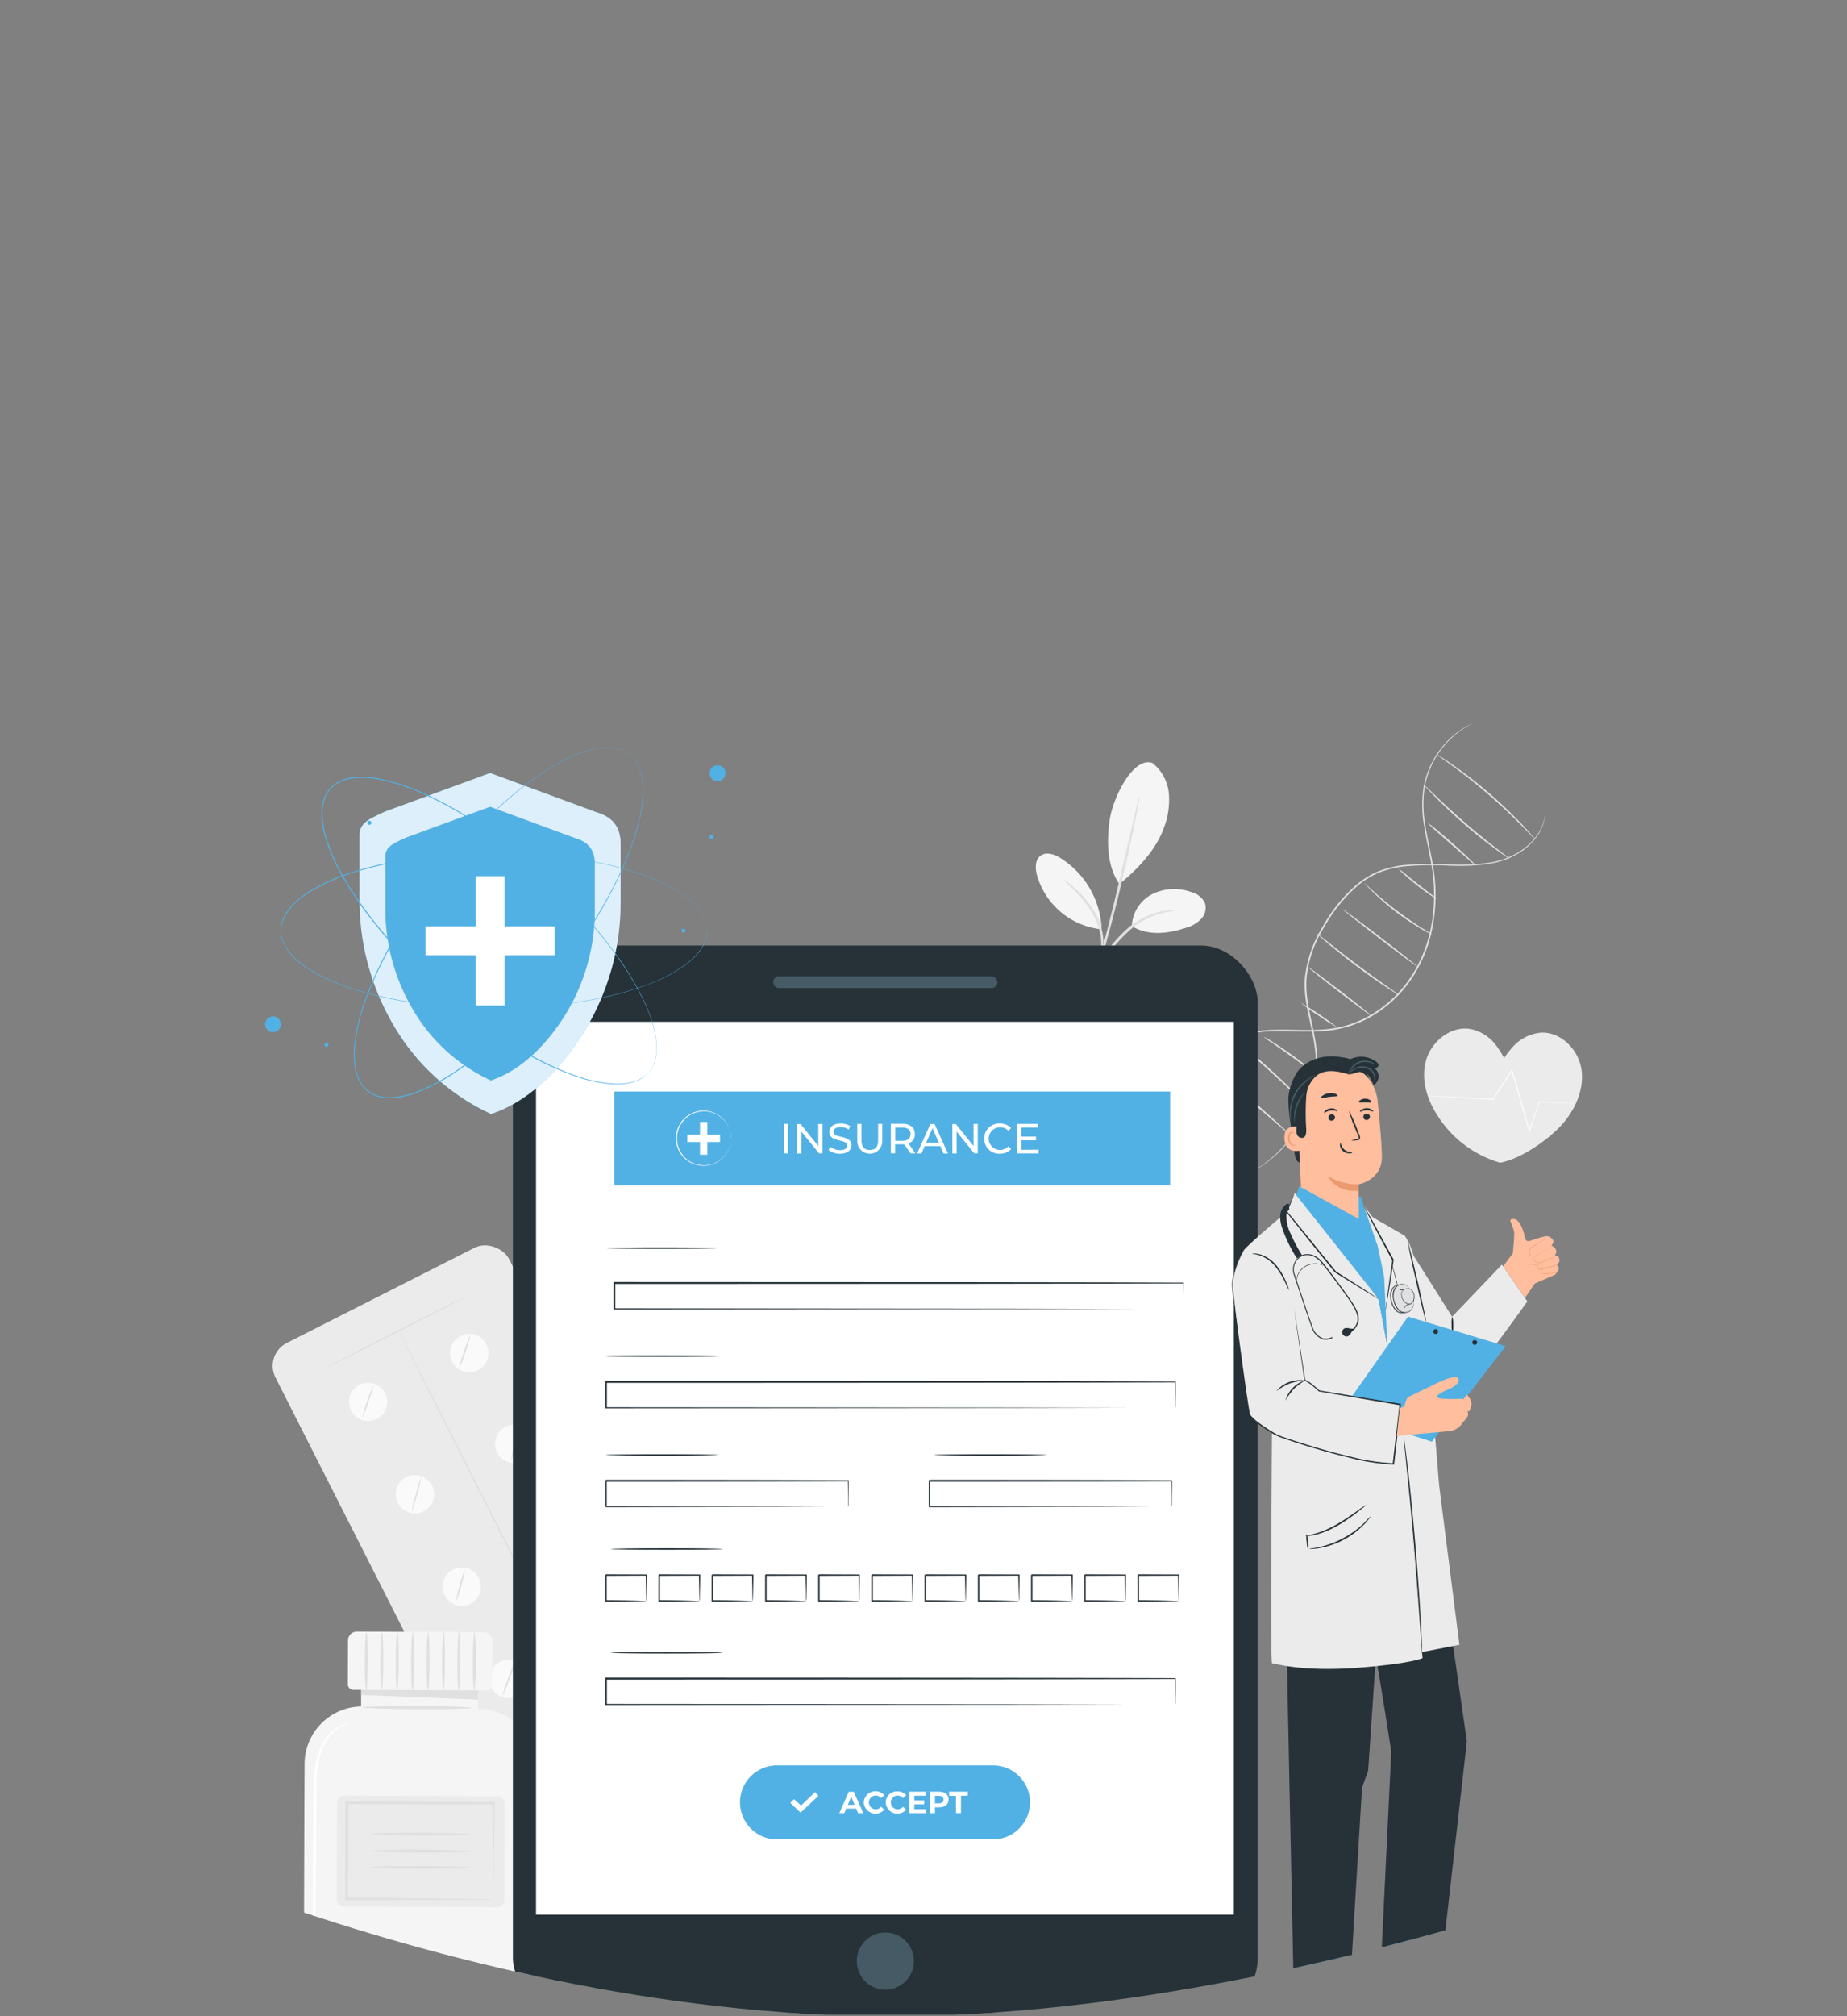<svg xmlns="http://www.w3.org/2000/svg" xmlns:xlink="http://www.w3.org/1999/xlink" width="375.232" height="409.483" viewBox="0 0 375.232 409.483">
  <rect x="0" y="0" width="375.232" height="409.483" fill="#808080" stroke="none"/>
  <defs>
    <clipPath id="clip-path">
      <path id="Path_581" data-name="Path 581" d="M1161,0V362.972s-100.637,46.511-194.445,46.511-180.787-46.511-180.787-46.511V0Z" transform="translate(-785.768 -26)" fill="#1172ba"/>
    </clipPath>
  </defs>
  <g id="Mask_Group_3" data-name="Mask Group 3" transform="translate(0 26)" clip-path="url(#clip-path)">
    <g id="Insurance-pana" transform="translate(30.647 92.597)">
      <g id="freepik--background-complete--inject-58" transform="translate(22.958 28.38)">
        <rect id="Rectangle_8741" data-name="Rectangle 8741" width="53.206" height="101.524" rx="5.21" transform="translate(0 128.142) rotate(-26.88)" fill="#ebebeb"/>
        <circle id="Ellipse_161" data-name="Ellipse 161" cx="3.886" cy="3.886" r="3.886" transform="matrix(0.83, -0.558, 0.558, 0.83, 15.781, 136.696)" fill="#fafafa"/>
        <circle id="Ellipse_162" data-name="Ellipse 162" cx="3.898" cy="3.898" r="3.898" transform="matrix(0.937, -0.349, 0.349, 0.937, 36.711, 125.541)" fill="#fafafa"/>
        <path id="Path_17843" data-name="Path 17843" d="M75.489,287.761a3.886,3.886,0,1,1-5.227-1.709A3.886,3.886,0,0,1,75.489,287.761Z" transform="translate(-41.332 -133.007)" fill="#fafafa"/>
        <circle id="Ellipse_163" data-name="Ellipse 163" cx="3.886" cy="3.886" r="3.886" transform="translate(46.85 150.033) rotate(-88.06)" fill="#fafafa"/>
        <path id="Path_17844" data-name="Path 17844" d="M91.516,319.392a3.886,3.886,0,1,1-5.227-1.685A3.886,3.886,0,0,1,91.516,319.392Z" transform="translate(-47.854 -145.879)" fill="#fafafa"/>
        <path id="Path_17845" data-name="Path 17845" d="M125.52,302.141a3.886,3.886,0,1,1-5.221-1.709A3.886,3.886,0,0,1,125.52,302.141Z" transform="translate(-61.681 -138.856)" fill="#fafafa"/>
        <path id="Path_17846" data-name="Path 17846" d="M107.537,351a3.886,3.886,0,1,1-2.258-1.941A3.886,3.886,0,0,1,107.537,351Z" transform="translate(-54.366 -158.723)" fill="#fafafa"/>
        <path id="Path_17847" data-name="Path 17847" d="M141.549,333.761a3.886,3.886,0,1,1-5.227-1.709A3.886,3.886,0,0,1,141.549,333.761Z" transform="translate(-68.199 -151.716)" fill="#fafafa"/>
        <path id="Path_17848" data-name="Path 17848" d="M58.911,254.61a22.543,22.543,0,0,1-1.038,3.512,22.476,22.476,0,0,1-1.323,3.411,42.773,42.773,0,0,1,2.361-6.924Z" transform="translate(-36.62 -120.39)" fill="#e0e0e0"/>
        <path id="Path_17849" data-name="Path 17849" d="M92.171,237.44a21.181,21.181,0,0,1-1.032,3.512,21.633,21.633,0,0,1-1.329,3.417,21.581,21.581,0,0,1,1.038-3.512,22.719,22.719,0,0,1,1.323-3.417Z" transform="translate(-50.147 -113.407)" fill="#e0e0e0"/>
        <path id="Path_17850" data-name="Path 17850" d="M75.526,286.18a44.216,44.216,0,0,1-1.976,7.214,22.428,22.428,0,0,1,.86-3.643A23.023,23.023,0,0,1,75.526,286.18Z" transform="translate(-43.534 -133.23)" fill="#e0e0e0"/>
        <path id="Path_17851" data-name="Path 17851" d="M109.327,268.93a41.973,41.973,0,0,1-1.637,7.025,20.992,20.992,0,0,1,.664-3.56,21.576,21.576,0,0,1,.973-3.465Z" transform="translate(-57.419 -126.214)" fill="#e0e0e0"/>
        <path id="Path_17852" data-name="Path 17852" d="M90.563,317.81a19.04,19.04,0,0,1-.765,3.346,19.429,19.429,0,0,1-1.068,3.269,18.766,18.766,0,0,1,.771-3.346A19.121,19.121,0,0,1,90.563,317.81Z" transform="translate(-49.708 -146.094)" fill="#e0e0e0"/>
        <path id="Path_17853" data-name="Path 17853" d="M125.165,301a19.193,19.193,0,0,1-1.032,3.328,20.419,20.419,0,0,1-1.323,3.228,19.193,19.193,0,0,1,1.032-3.328A20.724,20.724,0,0,1,125.165,301Z" transform="translate(-63.569 -139.257)" fill="#e0e0e0"/>
        <path id="Path_17854" data-name="Path 17854" d="M107.145,349.76a22.24,22.24,0,0,1-1.121,3.465,21.869,21.869,0,0,1-1.424,3.352,21.143,21.143,0,0,1,1.133-3.459A20.793,20.793,0,0,1,107.145,349.76Z" transform="translate(-56.163 -159.089)" fill="#e0e0e0"/>
        <path id="Path_17855" data-name="Path 17855" d="M141.334,331.47a24.922,24.922,0,0,1-.819,3.88,25.3,25.3,0,0,1-1.115,3.8,25.77,25.77,0,0,1,.819-3.88A25.308,25.308,0,0,1,141.334,331.47Z" transform="translate(-70.316 -151.65)" fill="#e0e0e0"/>
        <path id="Path_17856" data-name="Path 17856" d="M139.826,351.639c.036.077-6.135,3.281-13.782,7.155s-13.883,6.959-13.924,6.888,6.135-3.281,13.782-7.161S139.785,351.562,139.826,351.639Z" transform="translate(-59.221 -159.852)" fill="#e0e0e0"/>
        <path id="Path_17857" data-name="Path 17857" d="M72.336,225c.036.077-6.135,3.281-13.782,7.161s-13.883,6.959-13.924,6.882,6.152-3.311,13.782-7.191S72.295,224.891,72.336,225Z" transform="translate(-31.772 -108.346)" fill="#e0e0e0"/>
        <path id="Path_17858" data-name="Path 17858" d="M69.514,243.252a.249.249,0,0,1-.107,0H69.36l.273-.142h0a.149.149,0,0,1-.095.16c-.095.042-.154.03-.178,0h0l.273-.142h0a.148.148,0,0,1,0,.042A.232.232,0,0,1,69.514,243.252Z" transform="translate(-41.83 -115.713)" fill="#e0e0e0"/>
        <path id="Path_17859" data-name="Path 17859" d="M107.505,312.039c-.077.042-8.739-16.9-19.347-37.828S69.013,236.276,69.09,236.24s8.733,16.885,19.347,37.828S107.6,312,107.505,312.039Z" transform="translate(-41.72 -112.919)" fill="#e0e0e0"/>
        <path id="Path_17860" data-name="Path 17860" d="M36.812,372.281c-.071,13.29-.119,34.749-.142,44.609a5.269,5.269,0,0,0,5.251,5.28l36.3.166a5.28,5.28,0,0,0,5.3-5.251l.2-44.218A11.718,11.718,0,0,0,72.066,361.1h0v-6.526l-23.773-.107v6.146H48.2a11.706,11.706,0,0,0-11.391,11.664Z" transform="translate(-28.535 -161.004)" fill="#f5f5f5"/>
        <path id="Path_17861" data-name="Path 17861" d="M56.3,355.9l-.018,2.96,23.767.949.024-3.8Z" transform="translate(-36.51 -161.586)" fill="#e0e0e0"/>
        <path id="Path_17862" data-name="Path 17862" d="M1.774,0H27.552a1.78,1.78,0,0,1,1.78,1.78v8.9a1.145,1.145,0,0,1-1.145,1.145H1.145A1.145,1.145,0,0,1,0,10.679V1.78A1.78,1.78,0,0,1,1.78,0Z" transform="translate(17.105 184.401) rotate(0.26)" fill="#f5f5f5"/>
        <path id="Path_17863" data-name="Path 17863" d="M57.8,351.137c-.172,0-.3-2.634-.285-5.874s.166-5.874.338-5.874.3,2.628.285,5.874S57.988,351.137,57.8,351.137Z" transform="translate(-37.014 -154.871)" fill="#e0e0e0"/>
        <path id="Path_17864" data-name="Path 17864" d="M63.1,351.157c-.172,0-.3-2.628-.285-5.874s.166-5.874.338-5.874.3,2.634.285,5.88S63.276,351.157,63.1,351.157Z" transform="translate(-39.169 -154.879)" fill="#e0e0e0"/>
        <path id="Path_17865" data-name="Path 17865" d="M68.384,351.187c-.172,0-.3-2.634-.285-5.874s.166-5.874.338-5.874.3,2.628.285,5.874S68.556,351.187,68.384,351.187Z" transform="translate(-41.317 -154.891)" fill="#e0e0e0"/>
        <path id="Path_17866" data-name="Path 17866" d="M73.664,351.207c-.172,0-.3-2.628-.285-5.874s.166-5.874.338-5.874.3,2.634.285,5.874S73.836,351.207,73.664,351.207Z" transform="translate(-43.464 -154.9)" fill="#e0e0e0"/>
        <path id="Path_17867" data-name="Path 17867" d="M78.944,351.237c-.172,0-.3-2.634-.285-5.88s.166-5.874.338-5.868.3,2.628.285,5.874S79.116,351.237,78.944,351.237Z" transform="translate(-45.611 -154.912)" fill="#e0e0e0"/>
        <path id="Path_17868" data-name="Path 17868" d="M84.224,351.257c-.172,0-.3-2.634-.285-5.874s.166-5.874.338-5.874.3,2.628.285,5.874S84.4,351.257,84.224,351.257Z" transform="translate(-47.759 -154.92)" fill="#e0e0e0"/>
        <path id="Path_17869" data-name="Path 17869" d="M89.5,351.277c-.172,0-.3-2.628-.285-5.874s.166-5.874.338-5.874.3,2.634.285,5.879S89.682,351.283,89.5,351.277Z" transform="translate(-49.906 -154.928)" fill="#e0e0e0"/>
        <path id="Path_17870" data-name="Path 17870" d="M94.8,351.307c-.172,0-.3-2.634-.285-5.874s.166-5.874.338-5.874.3,2.628.285,5.874A29.231,29.231,0,0,1,94.8,351.307Z" transform="translate(-52.062 -154.94)" fill="#e0e0e0"/>
        <rect id="Rectangle_8742" data-name="Rectangle 8742" width="34.061" height="22.527" rx="1.48" transform="translate(14.895 217.704) rotate(0.26)" fill="#ebebeb"/>
        <path id="Path_17871" data-name="Path 17871" d="M80.8,417.21a2.023,2.023,0,0,1,0-.374v-1.05c0-.967,0-2.29-.042-3.951,0-3.441-.042-8.306-.065-14.18l.243.249-29.848-.071.309-.308h0v5.138c0,1.691,0,3.358-.03,5,0,3.269-.042,6.419-.059,9.416l-.285-.291,21.418.237,6.176.107,1.661.042.593.036a2.87,2.87,0,0,1-.534.036h-1.6l-6.111.053-21.614.042h-.285v-19.84h0c-.279.279.38-.38.314-.309l29.854.2h.225v.285c-.077,5.933-.148,10.857-.2,14.334,0,1.638-.059,2.966-.077,3.9a8.276,8.276,0,0,1-.036,1,1.436,1.436,0,0,1-.012.309Z" transform="translate(-34.222 -178.375)" fill="#e0e0e0"/>
        <path id="Path_17872" data-name="Path 17872" d="M79.86,408.364c0,.178-4.545.3-10.145.267s-10.145-.184-10.145-.356,4.545-.291,10.151-.267S79.86,408.192,79.86,408.364Z" transform="translate(-37.848 -182.777)" fill="#e0e0e0"/>
        <path id="Path_17873" data-name="Path 17873" d="M79.835,414.18c0,.172-4.539.291-10.145.267s-10.139-.19-10.139-.362,4.539-.291,10.145-.267S79.84,414.008,79.835,414.18Z" transform="translate(-37.84 -185.141)" fill="#e0e0e0"/>
        <path id="Path_17874" data-name="Path 17874" d="M79.811,419.754c0,.172-4.545.291-10.145.267s-10.145-.184-10.145-.356,4.545-.291,10.145-.267S79.811,419.588,79.811,419.754Z" transform="translate(-37.828 -187.41)" fill="#e0e0e0"/>
        <path id="Path_17875" data-name="Path 17875" d="M78.822,365.049c0,.172-4.954.285-11.071.261s-11.071-.19-11.071-.362,4.96-.291,11.077-.261S78.822,364.871,78.822,365.049Z" transform="translate(-36.673 -165.158)" fill="#e0e0e0"/>
        <path id="Path_17876" data-name="Path 17876" d="M39.886,420.879a12.318,12.318,0,0,1-.107-2.094c0-1.454-.036-3.376-.059-5.707,0-4.818,0-11.474.053-18.825.036-3.672.071-7.167.1-10.365a20.6,20.6,0,0,1,1.412-8.383,9.2,9.2,0,0,1,3.785-4.284,6.618,6.618,0,0,1,1.459-.593,1.982,1.982,0,0,1,.546-.077,13.549,13.549,0,0,0-1.851.86,9.3,9.3,0,0,0-3.56,4.272,21.342,21.342,0,0,0-1.187,8.187c0,3.144-.036,6.692-.053,10.365-.053,7.351-.142,14.008-.231,18.819-.059,2.332-.107,4.26-.142,5.707A13.858,13.858,0,0,1,39.886,420.879Z" transform="translate(-29.775 -167.544)" fill="#fff"/>
        <path id="Path_17877" data-name="Path 17877" d="M83.862,462.852a9.6,9.6,0,0,1-1.632-.516c-.51-.19-1.139-.415-1.887-.635s-1.578-.522-2.527-.753a58.139,58.139,0,0,0-6.7-1.436,63.342,63.342,0,0,0-8.359-.653,61.928,61.928,0,0,0-8.365.593,58.518,58.518,0,0,0-6.716,1.37c-.949.225-1.78.51-2.533.73s-1.376.433-1.893.623a9.117,9.117,0,0,1-1.632.5,8.807,8.807,0,0,1,1.543-.73c.5-.22,1.127-.475,1.869-.718s1.572-.593,2.527-.831a51.616,51.616,0,0,1,6.746-1.5,58.213,58.213,0,0,1,8.448-.635,57.73,57.73,0,0,1,8.448.706,52.685,52.685,0,0,1,6.734,1.578c.949.261,1.78.593,2.516.848s1.365.516,1.863.742a8.715,8.715,0,0,1,1.549.718Z" transform="translate(-30.548 -203.217)" fill="#fff"/>
        <path id="Path_17878" data-name="Path 17878" d="M452.188,140.857c-.67-3.922-4.183-7.446-8.152-7.268a8.757,8.757,0,0,0-6.052,3.227,15.921,15.921,0,0,0-1.477,1.934,16.134,16.134,0,0,0-1.276-2.077,8.68,8.68,0,0,0-5.672-3.845c-3.934-.593-7.79,2.533-8.9,6.36s.166,8.015,2.373,11.314A22.421,22.421,0,0,0,435.677,160c4.491-.789,10.359-5.079,12.916-8.122S452.858,144.767,452.188,140.857Z" transform="translate(-184.542 -70.832)" fill="#ebebeb"/>
        <path id="Path_17879" data-name="Path 17879" d="M451.62,153.608H451.1l-1.477-.053-5.429-.243.095-.065c-.593,1.726-1.246,3.756-1.982,5.974l-.119.362-.107-.368c-.819-2.818-1.732-5.974-2.7-9.3-.3-1.032-.593-2.047-.878-3.032l.231.03-3.862,5.868-.036.053h-.065l-9.546-.552-2.705-.178-.712-.053a2,2,0,0,1-.243-.03h.961l2.705.107,9.552.457-.107.053,3.844-5.874.154-.237.077.267c.285.991.593,2.005.878,3.038.955,3.328,1.869,6.485,2.676,9.3h-.225l2.029-5.933v-.071h.071l5.423.326,1.471.107h.386A.511.511,0,0,1,451.62,153.608Z" transform="translate(-185.078 -76.433)" fill="#fafafa"/>
        <path id="Path_17880" data-name="Path 17880" d="M362.29,131.851a1.634,1.634,0,0,1,.231-.166l.694-.457a10.793,10.793,0,0,0,1.1-.771,17.466,17.466,0,0,0,1.436-1.145l.819-.724c.273-.267.558-.558.848-.854a12.853,12.853,0,0,0,.89-.967c.291-.35.623-.694.9-1.1a25.512,25.512,0,0,0,3.382-5.713,25.227,25.227,0,0,0,1.982-7.784,24.571,24.571,0,0,0,0-4.479,44.825,44.825,0,0,0-.813-4.7c-.676-3.18-1.572-6.585-1.3-10.2a24.718,24.718,0,0,1,3.619-10.4,31.237,31.237,0,0,1,6.947-8.579,17.17,17.17,0,0,1,4.521-2.717,19.8,19.8,0,0,1,4.906-1.187,59.507,59.507,0,0,1,9.315-.148,42.472,42.472,0,0,0,8.039-.344,16.161,16.161,0,0,0,6.206-2.231,12.2,12.2,0,0,0,3.649-3.429,8.989,8.989,0,0,0,1.341-2.86c.184-.7.219-1.086.243-1.08a6.259,6.259,0,0,1-.178,1.1,8.734,8.734,0,0,1-1.3,2.913,12.181,12.181,0,0,1-3.631,3.5,16.25,16.25,0,0,1-6.271,2.3,41.838,41.838,0,0,1-8.1.374,61.2,61.2,0,0,0-9.267.178,19.881,19.881,0,0,0-4.829,1.187,16.891,16.891,0,0,0-4.432,2.676,31.769,31.769,0,0,0-6.87,8.49,23.781,23.781,0,0,0-3.56,10.258c-.249,3.536.593,6.918,1.276,10.116a44.514,44.514,0,0,1,.8,4.746,24.154,24.154,0,0,1,0,4.539,25.44,25.44,0,0,1-2.088,7.855,25.9,25.9,0,0,1-3.453,5.737,11.032,11.032,0,0,1-.92,1.092c-.326.35-.593.676-.9.967l-.866.848-.837.718a16.949,16.949,0,0,1-1.459,1.127,10.148,10.148,0,0,1-1.127.748l-.712.427a1.435,1.435,0,0,1-.231.136Z" transform="translate(-160.968 -41.167)" fill="#e0e0e0"/>
        <path id="Path_17881" data-name="Path 17881" d="M335.11,103.016s.036-.095.119-.267.219-.445.38-.771.421-.73.7-1.187a14.484,14.484,0,0,1,1.092-1.56,21.8,21.8,0,0,1,3.643-3.732,22.047,22.047,0,0,1,5.969-3.459,22.911,22.911,0,0,1,3.88-1.086,29.172,29.172,0,0,1,4.349-.4c3.008-.089,6.224.16,9.582-.042a23.322,23.322,0,0,0,5.073-.854,22.123,22.123,0,0,0,4.918-2.13,24.918,24.918,0,0,0,8.122-7.713,28.245,28.245,0,0,0,4.153-10.454,34.15,34.15,0,0,0,.285-10.507c-.421-3.34-1.234-6.455-1.7-9.433a23.952,23.952,0,0,1-.119-8.359,17.87,17.87,0,0,1,2.6-6.384,18.267,18.267,0,0,1,3.441-3.916,19.038,19.038,0,0,1,2.705-1.881l.765-.386.267-.119-.249.148-.748.415a19.842,19.842,0,0,0-2.658,1.922,18.44,18.44,0,0,0-3.37,3.916,17.947,17.947,0,0,0-2.533,6.324,23.945,23.945,0,0,0,.16,8.27c.475,2.966,1.3,6.069,1.738,9.439a34.411,34.411,0,0,1-.273,10.608A28.406,28.406,0,0,1,383.214,80a25.155,25.155,0,0,1-8.235,7.82,22.5,22.5,0,0,1-5,2.154,23.316,23.316,0,0,1-5.138.86c-3.394.2-6.6-.065-9.6,0a29.3,29.3,0,0,0-4.307.38,21.845,21.845,0,0,0-13.438,8.1c-.451.546-.789,1.086-1.109,1.531a11.687,11.687,0,0,0-.724,1.187c-.184.326-.309.593-.409.748S335.11,103.016,335.11,103.016Z" transform="translate(-149.914 -28.38)" fill="#e0e0e0"/>
        <path id="Path_17882" data-name="Path 17882" d="M424.18,38.66a6.108,6.108,0,0,1,.914.528c.593.356,1.388.9,2.373,1.584A91.782,91.782,0,0,1,441.807,53.1c.825.884,1.483,1.608,1.922,2.124a6.232,6.232,0,0,1,.659.842,6.875,6.875,0,0,1-.736-.748c-.516-.522-1.187-1.187-2-2.053-1.7-1.721-4.1-4.04-6.894-6.443s-5.44-4.438-7.4-5.856l-2.326-1.673A6.583,6.583,0,0,1,424.18,38.66Z" transform="translate(-186.139 -32.561)" fill="#e0e0e0"/>
        <path id="Path_17883" data-name="Path 17883" d="M420.23,49.34a5.784,5.784,0,0,1,.676.593l1.78,1.709c1.5,1.442,3.6,3.4,6,5.476s4.645,3.862,6.295,5.138l1.946,1.507a4.946,4.946,0,0,1,.7.593,4.682,4.682,0,0,1-.771-.475c-.487-.326-1.187-.813-2.017-1.424-1.685-1.228-3.963-2.966-6.372-5.073s-4.491-4.076-5.933-5.559c-.73-.748-1.311-1.359-1.7-1.78a4.153,4.153,0,0,1-.605-.706Z" transform="translate(-184.533 -36.905)" fill="#e0e0e0"/>
        <path id="Path_17884" data-name="Path 17884" d="M421.55,62.45a10.519,10.519,0,0,1,1.525,1.121c.914.724,2.154,1.78,3.495,2.966s2.521,2.284,3.358,3.1a9.675,9.675,0,0,1,1.305,1.376,11.826,11.826,0,0,1-1.465-1.187l-3.417-3.014L422.926,63.8a10.677,10.677,0,0,1-1.377-1.347Z" transform="translate(-185.07 -42.237)" fill="#e0e0e0"/>
        <path id="Path_17885" data-name="Path 17885" d="M411.62,78.19a6.712,6.712,0,0,1,1.157.848l2.7,2.154,2.729,2.124a6.233,6.233,0,0,1,1.1.931,6.01,6.01,0,0,1-1.234-.742c-.736-.492-1.732-1.187-2.794-2.047s-2-1.637-2.652-2.237A5.668,5.668,0,0,1,411.62,78.19Z" transform="translate(-181.031 -48.638)" fill="#e0e0e0"/>
        <path id="Path_17886" data-name="Path 17886" d="M399.83,83c.036-.036.736.647,1.9,1.7s2.8,2.45,4.729,3.9,3.72,2.658,5.049,3.5a25.228,25.228,0,0,1,2.142,1.376,3.131,3.131,0,0,1-.629-.279c-.392-.2-.955-.5-1.638-.9a52.063,52.063,0,0,1-5.126-3.435,50.169,50.169,0,0,1-4.669-4.028c-.564-.552-1.009-1.015-1.3-1.341A2.456,2.456,0,0,1,399.83,83Z" transform="translate(-176.236 -50.594)" fill="#e0e0e0"/>
        <path id="Path_17887" data-name="Path 17887" d="M392.35,91.909c.053-.077,3.512,2.48,7.713,5.707s7.57,5.9,7.511,5.968-3.506-2.48-7.713-5.707S392.3,91.962,392.35,91.909Z" transform="translate(-173.193 -54.217)" fill="#e0e0e0"/>
        <path id="Path_17888" data-name="Path 17888" d="M383.3,100a3.807,3.807,0,0,1,.67.486l1.78,1.406c1.5,1.187,3.56,2.824,5.9,4.574s4.473,3.281,6.034,4.378l1.851,1.311a3.922,3.922,0,0,1,.653.51,4.153,4.153,0,0,1-.724-.4c-.463-.279-1.115-.694-1.91-1.222-1.6-1.05-3.773-2.557-6.1-4.307s-4.39-3.417-5.844-4.657c-.73-.593-1.311-1.127-1.709-1.489A3.844,3.844,0,0,1,383.3,100Z" transform="translate(-169.513 -57.509)" fill="#e0e0e0"/>
        <path id="Path_17889" data-name="Path 17889" d="M380.559,111.719c.053-.077,2.966,2.094,6.556,4.841s6.407,5.037,6.348,5.108-2.966-2.094-6.556-4.841S380.5,111.79,380.559,111.719Z" transform="translate(-168.398 -62.274)" fill="#e0e0e0"/>
        <path id="Path_17890" data-name="Path 17890" d="M378,123.91a64.82,64.82,0,0,1,7.452,5,29.661,29.661,0,0,1-3.821-2.373A29.168,29.168,0,0,1,378,123.91Z" transform="translate(-167.357 -67.233)" fill="#e0e0e0"/>
        <path id="Path_17891" data-name="Path 17891" d="M365.33,135.57a11.313,11.313,0,0,1,1.715.973c1.032.647,2.438,1.572,3.945,2.652s2.842,2.118,3.779,2.883a10.172,10.172,0,0,1,1.471,1.317,12.891,12.891,0,0,1-1.614-1.127c-.979-.724-2.326-1.721-3.833-2.8s-2.877-2.035-3.874-2.729A11.82,11.82,0,0,1,365.33,135.57Z" transform="translate(-162.204 -71.975)" fill="#e0e0e0"/>
        <path id="Path_17892" data-name="Path 17892" d="M354.31,135.78a3.655,3.655,0,0,1,.688.469c.433.32,1.044.8,1.78,1.4,1.5,1.187,3.524,2.907,5.69,4.877s4.052,3.833,5.387,5.209c.67.688,1.187,1.258,1.56,1.655a4.088,4.088,0,0,1,.528.641,3.906,3.906,0,0,1-.623-.552l-1.632-1.572c-1.376-1.335-3.287-3.162-5.446-5.132s-4.153-3.7-5.612-4.948l-1.721-1.477A4.065,4.065,0,0,1,354.31,135.78Z" transform="translate(-157.722 -72.061)" fill="#e0e0e0"/>
        <path id="Path_17893" data-name="Path 17893" d="M345.06,144a4.946,4.946,0,0,1,.748.522c.463.356,1.127.872,1.94,1.525,1.632,1.305,3.856,3.138,6.271,5.215s4.568,3.993,6.1,5.4c.771.706,1.382,1.287,1.78,1.691a4.515,4.515,0,0,1,.629.659,5.291,5.291,0,0,1-.718-.564l-1.869-1.608c-1.626-1.406-3.785-3.269-6.164-5.34l-6.206-5.28-1.851-1.632A4.845,4.845,0,0,1,345.06,144Z" transform="translate(-153.96 -75.404)" fill="#e0e0e0"/>
        <path id="Path_17894" data-name="Path 17894" d="M321.155,41.835a8.983,8.983,0,0,1,3.239,6.235,15.835,15.835,0,0,1-1.109,7.078c-1.626,4.373-5.34,8.27-8.959,11.178-2.966-4.242-2.373-10.228-1.922-13.242.753-4.746,5.013-12.928,8.769-11.272" transform="translate(-140.527 -33.754)" fill="#f5f5f5"/>
        <path id="Path_17895" data-name="Path 17895" d="M320.17,92.5a7.659,7.659,0,0,1,4.153-6.467,10.163,10.163,0,0,1,7.855-.439,4.339,4.339,0,0,1,2.842,2.231,3.287,3.287,0,0,1-.753,3.233,6.674,6.674,0,0,1-2.966,1.78c-3.791,1.24-7.713,1.744-11.124-.291" transform="translate(-143.837 -51.412)" fill="#f5f5f5"/>
        <path id="Path_17896" data-name="Path 17896" d="M308.25,104.771a15.094,15.094,0,0,1,1.246-2.824,14.378,14.378,0,0,1,1.9-2.777,31.536,31.536,0,0,1,2.818-2.966,15.342,15.342,0,0,1,6.526-3.56A11.4,11.4,0,0,1,323,92.354a2.4,2.4,0,0,1,.831.071c0,.095-1.187.065-2.966.593a16.494,16.494,0,0,0-6.277,3.619,36.4,36.4,0,0,0-2.806,2.919,16.061,16.061,0,0,0-1.946,2.646A22.835,22.835,0,0,1,308.25,104.771Z" transform="translate(-138.989 -54.395)" fill="#e0e0e0"/>
        <path id="Path_17897" data-name="Path 17897" d="M316.391,53a8.945,8.945,0,0,1-.226,1.543c-.178.991-.457,2.415-.813,4.153-.718,3.512-1.78,8.354-3.038,13.646s-2.587,10.086-3.6,13.545c-.5,1.721-.931,3.109-1.246,4.058a8.357,8.357,0,0,1-.534,1.465,8.857,8.857,0,0,1,.338-1.519c.279-1.062.647-2.444,1.086-4.106.92-3.465,2.16-8.253,3.441-13.569l3.186-13.646c.4-1.673.724-3.061.973-4.153A9.175,9.175,0,0,1,316.391,53Z" transform="translate(-138.457 -38.393)" fill="#e0e0e0"/>
        <path id="Path_17898" data-name="Path 17898" d="M300.651,87.864a17.923,17.923,0,0,0-8.336-14.091c-1.228-.759-2.878-1.347-4.046-.492s-1.115,2.61-.736,4a15.289,15.289,0,0,0,12.987,10.946" transform="translate(-130.465 -46.47)" fill="#f5f5f5"/>
        <path id="Path_17899" data-name="Path 17899" d="M296.57,81.49a5.175,5.175,0,0,1,.682.451c.415.314,1.009.807,1.715,1.43a20.337,20.337,0,0,1,4.562,5.791,12.673,12.673,0,0,1,1.187,3.916,12.3,12.3,0,0,1-.059,3.34,12.044,12.044,0,0,1-.546,2.177,2.728,2.728,0,0,1-.32.753c-.1,0,.285-1.133.5-2.966a13.235,13.235,0,0,0-.053-3.227,12.887,12.887,0,0,0-1.187-3.75A22.883,22.883,0,0,0,298.7,83.65,25.559,25.559,0,0,1,296.57,81.49Z" transform="translate(-134.239 -49.98)" fill="#e0e0e0"/>
      </g>
      <g id="freepik--Device--inject-58" transform="translate(73.549 73.44)">
        <rect id="Rectangle_8743" data-name="Rectangle 8743" width="151.318" height="217.156" rx="11.55" fill="#263238"/>
        <rect id="Rectangle_8744" data-name="Rectangle 8744" width="141.772" height="181.351" transform="translate(4.699 15.491)" fill="#fff"/>
        <path id="Path_17900" data-name="Path 17900" d="M237.577,448.018a5.8,5.8,0,1,1-1.7-4.107A5.808,5.808,0,0,1,237.577,448.018Z" transform="translate(-156.112 -241.749)" fill="#455a64"/>
        <rect id="Rectangle_8745" data-name="Rectangle 8745" width="45.576" height="2.397" rx="1.198" transform="translate(52.874 6.253)" fill="#455a64"/>
        <rect id="Rectangle_8746" data-name="Rectangle 8746" width="112.944" height="19.068" transform="translate(20.581 29.659)" fill="#52b1e4"/>
        <path id="Path_17901" data-name="Path 17901" d="M201.09,165.38h.854v5.992h-.854Z" transform="translate(-145.997 -129.16)" fill="#fff"/>
        <path id="Path_17902" data-name="Path 17902" d="M210.716,165.38v5.992h-.7l-3.6-4.438V171.4h-.854V165.41h.7l3.6,4.467V165.41Z" transform="translate(-147.815 -129.16)" fill="#fff"/>
        <path id="Path_17903" data-name="Path 17903" d="M216.36,170.641l.314-.67a3.085,3.085,0,0,0,1.982.694c1.032,0,1.477-.4,1.477-.926,0-1.465-3.631-.54-3.631-2.765,0-.926.724-1.715,2.3-1.715a3.512,3.512,0,0,1,1.928.534l-.285.682a3.1,3.1,0,0,0-1.643-.487c-1.02,0-1.454.427-1.454.949,0,1.465,3.631.546,3.631,2.747,0,.92-.736,1.709-2.32,1.709A3.559,3.559,0,0,1,216.36,170.641Z" transform="translate(-152.208 -129.11)" fill="#fff"/>
        <path id="Path_17904" data-name="Path 17904" d="M226.16,168.785V165.38h.854v3.37c0,1.329.593,1.928,1.691,1.928s1.691-.593,1.691-1.928v-3.37h.837v3.405a2.539,2.539,0,1,1-5.073,0Z" transform="translate(-156.193 -129.16)" fill="#fff"/>
        <path id="Path_17905" data-name="Path 17905" d="M241.671,171.36l-1.293-1.839H238.52v1.821h-.86V165.35h2.373c1.554,0,2.5.783,2.5,2.088a1.893,1.893,0,0,1-1.317,1.893l1.418,2.011Zm0-3.9c0-.854-.593-1.347-1.673-1.347h-1.454v2.7H240c1.074,0,1.649-.5,1.649-1.353Z" transform="translate(-160.871 -129.147)" fill="#fff"/>
        <path id="Path_17906" data-name="Path 17906" d="M251.359,169.921h-3.186l-.664,1.5h-.878l2.711-5.992h.848l2.723,5.992h-.9Zm-.3-.682-1.293-2.966-1.293,2.966Z" transform="translate(-164.519 -129.18)" fill="#fff"/>
        <path id="Path_17907" data-name="Path 17907" d="M263.88,165.38v5.992h-.7l-3.6-4.438V171.4h-.854V165.41h.7l3.6,4.467V165.41Z" transform="translate(-169.44 -129.16)" fill="#fff"/>
        <path id="Path_17908" data-name="Path 17908" d="M269.62,168.325a3.032,3.032,0,0,1,3.18-3.067,2.966,2.966,0,0,1,2.278.931l-.558.54a2.219,2.219,0,0,0-1.685-.706,2.3,2.3,0,1,0,0,4.6,2.231,2.231,0,0,0,1.685-.718l.558.54a2.966,2.966,0,0,1-2.266.943,3.032,3.032,0,0,1-3.192-3.067Z" transform="translate(-173.869 -129.108)" fill="#fff"/>
        <path id="Path_17909" data-name="Path 17909" d="M285.235,170.625v.748H280.88V165.38H285.1v.742h-3.37v1.845h3v.748h-3v1.934Z" transform="translate(-178.449 -129.16)" fill="#fff"/>
        <path id="Path_17910" data-name="Path 17910" d="M258.582,225.024v-1.287c0-.866,0-2.177-.03-3.969l.047.047c-14.043.065-60.569.107-115.691.107h0l.154-.154v5.257l-.154-.154,81.963.065,24.687.047h.053l-24.651.047-82.076.065h-.154V219.53h.16c55.134,0,101.66.047,115.691.113h0v5.381Z" transform="translate(-122.262 -151.183)" fill="#263238"/>
        <path id="Path_17911" data-name="Path 17911" d="M162.781,207.8c0,.089-5.084.154-11.356.154s-11.356-.065-11.356-.154,5.084-.154,11.356-.154S162.781,207.721,162.781,207.8Z" transform="translate(-121.18 -146.351)" fill="#263238"/>
        <path id="Path_17912" data-name="Path 17912" d="M255.688,360.46V355.2l.042.042c-14.043.065-60.563.113-115.691.113h0l.154-.154v5.257l-.154-.154,81.957.059,24.693.047h.053l-24.651.047-82.076.065h-.154V354.96h.16c55.134,0,101.654.047,115.691.113h.047v.042c0,1.78,0,3.115-.03,3.993v.955A1.948,1.948,0,0,1,255.688,360.46Z" transform="translate(-121.094 -206.264)" fill="#263238"/>
        <path id="Path_17913" data-name="Path 17913" d="M164.5,346.354c0,.089-5.085.154-11.356.154s-11.356-.065-11.356-.154,5.084-.154,11.356-.154S164.5,346.271,164.5,346.354Z" transform="translate(-121.879 -202.701)" fill="#263238"/>
        <path id="Path_17914" data-name="Path 17914" d="M255.688,258.874v-5.251l.042.042c-14.043.065-60.563.113-115.691.113h0l.154-.154v5.251l-.154-.154,81.957.065,24.693.047h.053l-24.651.047-82.076.059h-.154V253.38h.16c55.134,0,101.654.047,115.691.113h.047v.042c0,1.78,0,3.115-.03,3.987v.961A1.853,1.853,0,0,1,255.688,258.874Z" transform="translate(-121.094 -164.95)" fill="#263238"/>
        <path id="Path_17915" data-name="Path 17915" d="M162.781,244.774c0,.089-5.084.154-11.356.154s-11.356-.065-11.356-.154,5.084-.154,11.356-.154S162.781,244.691,162.781,244.774Z" transform="translate(-121.18 -161.387)" fill="#263238"/>
        <path id="Path_17916" data-name="Path 17916" d="M189.2,292.734v-1.365c0-.9,0-2.2-.036-3.892l.065.065c-8.549.053-27.38.089-49.207.089h0c.071-.065-.154.154.154-.154h0v5.239l-.154-.154,34.921.065,10.448.047h.077l-10.418.047-35,.065h-.154v-5.393h0l.154-.154h0c21.827,0,40.658.036,49.207.089h.065v.065c0,1.709-.03,3.026-.042,3.928v1A1.1,1.1,0,0,1,189.2,292.734Z" transform="translate(-121.106 -178.721)" fill="#263238"/>
        <path id="Path_17917" data-name="Path 17917" d="M162.781,278.634c0,.083-5.084.154-11.356.154s-11.356-.071-11.356-.154,5.084-.154,11.356-.154S162.781,278.545,162.781,278.634Z" transform="translate(-121.18 -175.159)" fill="#263238"/>
        <path id="Path_17918" data-name="Path 17918" d="M148.176,324.985a2.74,2.74,0,0,1,0-.392c0-.285,0-.641-.03-1.068,0-.955-.042-2.243-.065-3.791l.119.119-8.187.036c-.036,0,.291-.3.154-.154h0v5.245l-.142-.142c2.373,0,4.4.042,5.856.071l1.7.042a5.739,5.739,0,0,1,.629.03,3.2,3.2,0,0,1-.593.036l-1.673.036c-1.442.03-3.506.059-5.933.071h-.142v-5.387h0l.154-.154,8.187.03h.125v.125c0,1.632-.042,2.966-.065,3.868,0,.415,0,.759-.03,1.038A1.324,1.324,0,0,1,148.176,324.985Z" transform="translate(-121.098 -191.874)" fill="#263238"/>
        <path id="Path_17919" data-name="Path 17919" d="M166.381,324.983a2.74,2.74,0,0,1,0-.392q0-.427-.036-1.068c0-.955-.036-2.243-.065-3.791l.125.119-8.187.036c-.036,0,.291-.3.154-.154h0v5.245l-.142-.142c2.373,0,4.4.042,5.85.071l1.7.042a5.8,5.8,0,0,1,.635.03,3.282,3.282,0,0,1-.593.036l-1.673.036c-1.442.03-3.506.059-5.933.071h-.142v-5.387h0c-.142.136.184-.19.154-.154l8.187.03h.125v.125c0,1.632-.042,2.966-.065,3.868v1.038A1.321,1.321,0,0,1,166.381,324.983Z" transform="translate(-128.488 -191.873)" fill="#263238"/>
        <path id="Path_17920" data-name="Path 17920" d="M184.624,324.985a2.2,2.2,0,0,1-.03-.392c0-.285,0-.641-.03-1.068,0-.955-.036-2.243-.065-3.791l.125.119-8.193.036.154-.154h0v5.245l-.142-.142c2.373,0,4.408.042,5.856.071l1.7.042a5.944,5.944,0,0,1,.635.03,3.322,3.322,0,0,1-.593.036l-1.667.036c-1.442.03-3.512.059-5.933.071H176.3v-5.387h0l.154-.154,8.193.03h.125v.125c0,1.632-.042,2.966-.059,3.868a8.863,8.863,0,0,1-.036,1.038A1.643,1.643,0,0,1,184.624,324.985Z" transform="translate(-135.915 -191.874)" fill="#263238"/>
        <path id="Path_17921" data-name="Path 17921" d="M202.876,324.985v-1.46c0-.955-.042-2.243-.065-3.791l.119.119-8.187.036c-.036,0,.291-.3.154-.154h0v5.245l-.142-.142c2.373,0,4.4.042,5.856.071l1.7.042a5.6,5.6,0,0,1,.629.03,3.2,3.2,0,0,1-.593.036l-1.673.036c-1.436.03-3.506.059-5.933.071H194.6v-5.387h0l.154-.154,8.187.03h.125v.125c0,1.632-.042,2.966-.065,3.868,0,.415,0,.759-.03,1.038A1.324,1.324,0,0,1,202.876,324.985Z" transform="translate(-143.358 -191.874)" fill="#263238"/>
        <path id="Path_17922" data-name="Path 17922" d="M221.086,324.985a2.736,2.736,0,0,1,0-.392c0-.285,0-.641-.036-1.068,0-.955-.036-2.243-.059-3.791l.119.119-8.187.036c-.036,0,.291-.3.154-.154h0v5.245l-.142-.142c2.373,0,4.4.042,5.85.071l1.7.042a5.811,5.811,0,0,1,.635.03,3.279,3.279,0,0,1-.593.036l-1.673.036c-1.442.03-3.506.059-5.933.071h-.142v-5.387h0l.154-.154,8.187.03h.095v.125c0,1.632-.042,2.966-.065,3.868v1.038a1.322,1.322,0,0,1-.065.344Z" transform="translate(-150.752 -191.874)" fill="#263238"/>
        <path id="Path_17923" data-name="Path 17923" d="M239.306,324.985a2.205,2.205,0,0,1,0-.392c0-.285,0-.641-.03-1.068,0-.955-.036-2.243-.065-3.791l.125.119-8.193.036.154-.154h0v5.245l-.142-.142c2.373,0,4.408.042,5.856.071l1.7.042a5.81,5.81,0,0,1,.635.03,3.319,3.319,0,0,1-.593.036l-1.667.036c-1.442.03-3.512.059-5.933.071H231v-5.387h0l.154-.154,8.193.03h.125v.125c0,1.632-.042,2.966-.059,3.868a8.863,8.863,0,0,1-.036,1.038,1.645,1.645,0,0,1-.071.344Z" transform="translate(-158.162 -191.874)" fill="#263238"/>
        <path id="Path_17924" data-name="Path 17924" d="M257.534,324.985a2.2,2.2,0,0,1-.03-.392c0-.285,0-.641-.03-1.068,0-.955-.042-2.243-.065-3.791l.125.119-8.193.036c-.036,0,.291-.3.154-.154h0v5.245l-.142-.142c2.373,0,4.4.042,5.856.071l1.7.042a5.943,5.943,0,0,1,.635.03,3.406,3.406,0,0,1-.593.036l-1.667.036c-1.442.03-3.512.059-5.933.071h-.142v-5.387h0l.154-.154,8.193.03h.119v.125c0,1.632-.042,2.966-.065,3.868,0,.415,0,.759-.03,1.038A1.649,1.649,0,0,1,257.534,324.985Z" transform="translate(-165.568 -191.874)" fill="#263238"/>
        <path id="Path_17925" data-name="Path 17925" d="M275.741,324.983a2.749,2.749,0,0,1,0-.392c0-.285,0-.641-.03-1.068,0-.955-.042-2.243-.065-3.791l.119.119-8.187.036c-.036,0,.291-.3.154-.154h0v5.245l-.142-.142c2.373,0,4.4.042,5.856.071l1.7.042a5.757,5.757,0,0,1,.629.03,3.282,3.282,0,0,1-.593.036l-1.673.036c-1.442.03-3.506.059-5.933.071h-.142v-5.387h0c-.142.136.184-.19.154-.154l8.187.03h.125v.125c0,1.632-.042,2.966-.065,3.868,0,.415,0,.759-.03,1.038A1.322,1.322,0,0,1,275.741,324.983Z" transform="translate(-172.966 -191.873)" fill="#263238"/>
        <path id="Path_17926" data-name="Path 17926" d="M293.961,324.983a3.232,3.232,0,0,1-.03-.392c0-.285,0-.641-.03-1.068,0-.955-.036-2.243-.065-3.791l.125.119-8.187.036c-.036,0,.291-.3.148-.154h0v5.245l-.142-.142c2.373,0,4.408.042,5.856.071l1.7.042a5.8,5.8,0,0,1,.635.03,3.282,3.282,0,0,1-.593.036l-1.673.036c-1.442.03-3.512.059-5.933.071h-.136v-5.387h0c-.136.136.19-.19.16-.154l8.187.03h.125v.125c0,1.632-.047,2.966-.065,3.868a8.863,8.863,0,0,1-.036,1.038,1.64,1.64,0,0,1-.048.344Z" transform="translate(-180.37 -191.873)" fill="#263238"/>
        <path id="Path_17927" data-name="Path 17927" d="M312.214,324.985a2.206,2.206,0,0,1-.03-.392c0-.285,0-.641-.03-1.068,0-.955-.036-2.243-.065-3.791l.125.119-8.193.036c-.036,0,.291-.3.154-.154h0v5.245l-.142-.142c2.373,0,4.4.042,5.856.071l1.7.042a5.943,5.943,0,0,1,.635.03,3.321,3.321,0,0,1-.593.036l-1.667.036c-1.442.03-3.512.059-5.933.071h-.142v-5.387h0l.154-.154,8.193.03h.119v.125c0,1.632-.042,2.966-.065,3.868,0,.415,0,.759-.03,1.038A1.645,1.645,0,0,1,312.214,324.985Z" transform="translate(-187.807 -191.874)" fill="#263238"/>
        <path id="Path_17928" data-name="Path 17928" d="M330.446,324.985a2.722,2.722,0,0,1,0-.392c0-.285,0-.641-.03-1.068,0-.955-.042-2.243-.065-3.791l.119.119-8.187.036c-.036,0,.291-.3.154-.154h0v5.245l-.142-.142c2.373,0,4.4.042,5.856.071l1.7.042a5.747,5.747,0,0,1,.629.03,3.2,3.2,0,0,1-.593.036l-1.673.036c-1.442.03-3.506.059-5.933.071h-.142v-5.387h0l.154-.154,8.187.03h.125v.125c0,1.632-.042,2.966-.065,3.868,0,.415,0,.759-.03,1.038a1.32,1.32,0,0,1-.065.344Z" transform="translate(-195.23 -191.874)" fill="#263238"/>
        <path id="Path_17929" data-name="Path 17929" d="M164.5,310.824c0,.089-5.085.154-11.356.154s-11.356-.065-11.356-.154,5.084-.154,11.356-.154S164.5,310.741,164.5,310.824Z" transform="translate(-121.879 -188.251)" fill="#263238"/>
        <path id="Path_17930" data-name="Path 17930" d="M299.92,292.734v-1.365c0-.9,0-2.2-.036-3.892l.065.065c-8.549.053-27.374.089-49.2.089h0l.154-.154h0v5.239l-.154-.154,34.921.065,10.448.047h.077l-10.412.047-35,.065h-.148v-5.393h0l.16-.154h0c21.827,0,40.652.036,49.2.089h.065v.065c0,1.709-.03,3.026-.036,3.928v1A.883.883,0,0,1,299.92,292.734Z" transform="translate(-166.146 -178.721)" fill="#263238"/>
        <path id="Path_17931" data-name="Path 17931" d="M275.211,278.634c0,.083-5.084.154-11.356.154s-11.356-.071-11.356-.154,5.084-.154,11.356-.154S275.211,278.545,275.211,278.634Z" transform="translate(-166.906 -175.159)" fill="#263238"/>
        <path id="Path_17932" data-name="Path 17932" d="M237.409,400.028h-43.9A7.517,7.517,0,0,1,186,392.511h0A7.517,7.517,0,0,1,193.5,385h43.9a7.517,7.517,0,0,1,7.517,7.517h0A7.517,7.517,0,0,1,237.409,400.028Z" transform="translate(-139.86 -218.481)" fill="#52b1e4"/>
        <rect id="Rectangle_8747" data-name="Rectangle 8747" width="1.483" height="6.645" transform="translate(38.018 35.841)" fill="#fff"/>
        <rect id="Rectangle_8748" data-name="Rectangle 8748" width="1.483" height="6.645" transform="translate(35.437 39.905) rotate(-90)" fill="#fff"/>
        <path id="Path_17933" data-name="Path 17933" d="M175.217,166.5v-.546a1.838,1.838,0,0,0-.036-.231,3.427,3.427,0,0,0-.113-.593,5.559,5.559,0,0,0-4.331-4.052,5.642,5.642,0,0,0-3.6.558,5.371,5.371,0,0,0-.67.433,5.853,5.853,0,0,0-.593.528,6.914,6.914,0,0,0-.54.635,5.388,5.388,0,0,0-.783,1.513,5.5,5.5,0,0,0,0,3.459,5.233,5.233,0,0,0,.783,1.513,6.213,6.213,0,0,0,.54.635,5.237,5.237,0,0,0,.593.528,5.368,5.368,0,0,0,.67.433,4.791,4.791,0,0,0,.718.314,5.494,5.494,0,0,0,6.6-2.338,5.411,5.411,0,0,0,.593-1.465,3.56,3.56,0,0,0,.113-.593,1.838,1.838,0,0,0,.036-.231v0a.7.7,0,0,1-.03.237,4.317,4.317,0,0,1-.107.593,5.339,5.339,0,0,1-.593,1.489,5.553,5.553,0,0,1-3.75,2.64,5.672,5.672,0,0,1-2.966-.231,7.172,7.172,0,0,1-.73-.32,7.082,7.082,0,0,1-.688-.439,7.822,7.822,0,0,1-.635-.54,6.292,6.292,0,0,1-.546-.647,5.226,5.226,0,0,1-.8-1.543,5.524,5.524,0,0,1,0-3.56,5.225,5.225,0,0,1,.8-1.543,6.412,6.412,0,0,1,.546-.647,6,6,0,0,1,.635-.54,5.24,5.24,0,0,1,1.418-.759,5.566,5.566,0,0,1,6.692,2.409,5.34,5.34,0,0,1,.593,1.489,4.318,4.318,0,0,1,.107.593.592.592,0,0,0,.03.231v.463Z" transform="translate(-130.934 -127.319)" fill="#fff"/>
        <path id="Path_17934" data-name="Path 17934" d="M223.423,397.447h-2.017l-.386.931H220l1.934-4.349h1l1.94,4.349h-1.056Zm-.314-.765-.688-1.661-.688,1.661Z" transform="translate(-153.688 -222.154)" fill="#fff"/>
        <path id="Path_17935" data-name="Path 17935" d="M228.4,396.125a2.373,2.373,0,0,1,4.153-1.477l-.647.593a1.394,1.394,0,1,0,0,1.756l.647.593a2.373,2.373,0,0,1-4.153-1.477Z" transform="translate(-157.104 -222.078)" fill="#fff"/>
        <path id="Path_17936" data-name="Path 17936" d="M235.91,396.15a2.237,2.237,0,0,1,2.373-2.243,2.266,2.266,0,0,1,1.78.765l-.647.593a1.394,1.394,0,1,0,0,1.756l.647.593a2.373,2.373,0,0,1-4.153-1.477Z" transform="translate(-160.159 -222.102)" fill="#fff"/>
        <path id="Path_17937" data-name="Path 17937" d="M247.394,397.56v.807H244V394h3.287v.807H245v.973h2.017v.783H245v1Z" transform="translate(-163.449 -222.142)" fill="#fff"/>
        <path id="Path_17938" data-name="Path 17938" d="M254.837,395.6c0,.967-.724,1.572-1.887,1.572h-.878v1.187h-1V394h1.881C254.114,394,254.837,394.623,254.837,395.6Zm-1.02,0c0-.481-.309-.759-.926-.759h-.819v1.537h.819C253.508,396.373,253.817,396.071,253.817,395.6Z" transform="translate(-166.325 -222.142)" fill="#fff"/>
        <path id="Path_17939" data-name="Path 17939" d="M258.988,394.836H257.6V394h3.8v.819h-1.388v3.53H259Z" transform="translate(-168.98 -222.142)" fill="#fff"/>
        <path id="Path_17940" data-name="Path 17940" d="M203.23,396.339l.748-.748,1.442,1.281,2.83-2.723.694.748-3.631,3.417Z" transform="translate(-146.868 -222.203)" fill="#fff"/>
      </g>
      <g id="freepik--Floor--inject-58" transform="translate(26.359 290.062)">
        <path id="Path_17941" data-name="Path 17941" d="M287.732,469.6c0,.083-57.994.154-129.515.154S28.69,469.687,28.69,469.6s57.982-.154,129.527-.154S287.732,469.515,287.732,469.6Z" transform="translate(-28.69 -469.45)" fill="#263238"/>
      </g>
      <g id="freepik--Character--inject-58" transform="translate(219.638 95.951)">
        <path id="Path_17942" data-name="Path 17942" d="M416.48,444.243l-.593,9.9s9.855,3.945,9.92,5.785l-19.246-.5L406.88,444Z" transform="translate(-375.653 -264.988)" fill="#52b1e4"/>
        <g id="Group_27885" data-name="Group 27885" transform="translate(33.721 188.166)" opacity="0.6">
          <path id="Path_17943" data-name="Path 17943" d="M411.877,459.43a.789.789,0,0,0-.564.884.753.753,0,0,0,.866.593.825.825,0,0,0,.593-.937.783.783,0,0,0-.967-.492" transform="translate(-411.303 -459.43)" fill="#fff"/>
        </g>
        <g id="Group_27886" data-name="Group 27886" transform="translate(30.907 192.883)" opacity="0.6">
          <path id="Path_17944" data-name="Path 17944" d="M406.56,468.934l.095-1.554,18.392,1.05s.848.4.736,1Z" transform="translate(-406.56 -467.38)" fill="#fff"/>
        </g>
        <path id="Path_17945" data-name="Path 17945" d="M421.572,460.881c0,.095-.475.125-.949.415s-.724.676-.807.641.065-.593.641-.92S421.6,460.8,421.572,460.881Z" transform="translate(-381.035 -271.82)" fill="#263238"/>
        <path id="Path_17946" data-name="Path 17946" d="M425.253,462.4c0,.095-.392.243-.718.635s-.433.807-.528.8-.136-.54.279-1.02S425.253,462.313,425.253,462.4Z" transform="translate(-382.723 -272.456)" fill="#263238"/>
        <path id="Path_17947" data-name="Path 17947" d="M427.927,465.453c-.089,0-.208-.451.047-.961s.7-.7.736-.623-.237.35-.439.765S428.01,465.447,427.927,465.453Z" transform="translate(-384.299 -273.063)" fill="#263238"/>
        <path id="Path_17948" data-name="Path 17948" d="M421.227,456.865c-.042.089-.469-.053-1-.03s-.949.178-1,.095.362-.4.991-.421S421.274,456.8,421.227,456.865Z" transform="translate(-380.803 -270.076)" fill="#263238"/>
        <g id="Group_27887" data-name="Group 27887" transform="translate(31.151 180.613)" opacity="0.3">
          <path id="Path_17949" data-name="Path 17949" d="M416.528,447.3l-.107,1.768-9.451-.326.036-2.041Z" transform="translate(-406.97 -446.7)"/>
        </g>
        <path id="Path_17950" data-name="Path 17950" d="M420.757,452.638a1.744,1.744,0,0,1-.961-.03,4,4,0,0,1-1-.332,3.87,3.87,0,0,1-.546-.309,1.084,1.084,0,0,1-.285-.231.415.415,0,0,1-.036-.5.534.534,0,0,1,.421-.2,1.186,1.186,0,0,1,.356.059,3.33,3.33,0,0,1,.593.219,3.5,3.5,0,0,1,.878.593c.433.427.593.777.546.795s-.255-.267-.7-.593a3.643,3.643,0,0,0-.848-.51,3.464,3.464,0,0,0-.546-.184c-.2-.059-.374-.065-.433,0s0,.047,0,.113a1.182,1.182,0,0,0,.214.166,4.536,4.536,0,0,0,.5.309,5.562,5.562,0,0,0,.926.38A7.106,7.106,0,0,1,420.757,452.638Z" transform="translate(-380.25 -267.848)" fill="#263238"/>
        <path id="Path_17951" data-name="Path 17951" d="M422.37,451.91a1.631,1.631,0,0,1-.231-.937,3.21,3.21,0,0,1,.16-1.05,2.968,2.968,0,0,1,.261-.593.783.783,0,0,1,.629-.469.433.433,0,0,1,.392.279,1.25,1.25,0,0,1,.089.356,2.135,2.135,0,0,1,0,.647,2.224,2.224,0,0,1-.439.985c-.386.486-.783.593-.789.558a3.79,3.79,0,0,0,.593-.694,2.225,2.225,0,0,0,.332-.9,1.958,1.958,0,0,0,0-.558c0-.2-.095-.368-.172-.35a.679.679,0,0,0-.35.309,3.365,3.365,0,0,0-.249.51,3.56,3.56,0,0,0-.214.961C422.334,451.524,422.423,451.874,422.37,451.91Z" transform="translate(-381.987 -266.965)" fill="#263238"/>
        <path id="Path_17952" data-name="Path 17952" d="M419.519,342.8l-15.289,4.912c.184.136,2.836,17.318,2.836,17.318l-2.207,45.612,12.133.148,5.429-47.843Z" transform="translate(-374.705 -223.829)" fill="#263238"/>
        <path id="Path_17953" data-name="Path 17953" d="M387.407,444.35l-.308,9.908s9.967,3.643,10.086,5.482l-19.24.089-.154-15.461Z" transform="translate(-363.952 -265.131)" fill="#52b1e4"/>
        <g id="Group_27888" data-name="Group 27888" transform="translate(16.661 188.308)" opacity="0.6">
          <path id="Path_17954" data-name="Path 17954" d="M383.1,459.687a.789.789,0,0,0-.54.9.76.76,0,0,0,.89.546.831.831,0,0,0,.564-.955.783.783,0,0,0-.985-.463" transform="translate(-382.548 -459.669)" fill="#fff"/>
        </g>
        <g id="Group_27889" data-name="Group 27889" transform="translate(14.022 193.144)" opacity="0.6">
          <path id="Path_17955" data-name="Path 17955" d="M378.1,469.374l.047-1.554,18.428.492s.854.368.765.973Z" transform="translate(-378.1 -467.82)" fill="#fff"/>
        </g>
        <path id="Path_17956" data-name="Path 17956" d="M392.8,460.835c0,.089-.475.136-.932.439s-.706.7-.795.665.053-.593.593-.937S392.841,460.746,392.8,460.835Z" transform="translate(-369.344 -271.803)" fill="#263238"/>
        <path id="Path_17957" data-name="Path 17957" d="M396.577,462.255c0,.089-.386.249-.7.647s-.409.825-.5.819-.154-.534.249-1.02S396.571,462.166,396.577,462.255Z" transform="translate(-371.074 -272.398)" fill="#263238"/>
        <path id="Path_17958" data-name="Path 17958" d="M399.319,465.227c-.083,0-.22-.451,0-.967s.682-.718.718-.641-.226.35-.415.777S399.414,465.215,399.319,465.227Z" transform="translate(-372.659 -272.961)" fill="#263238"/>
        <path id="Path_17959" data-name="Path 17959" d="M392.366,456.844c-.042.083-.475-.042-1,0s-.943.208-1,.13.35-.421.973-.457S392.408,456.767,392.366,456.844Z" transform="translate(-369.065 -270.078)" fill="#263238"/>
        <g id="Group_27890" data-name="Group 27890" transform="translate(13.88 180.869)" opacity="0.3">
          <path id="Path_17960" data-name="Path 17960" d="M387.394,447.444l-.053,1.762-9.457-.036-.024-2.041Z" transform="translate(-377.86 -447.13)"/>
        </g>
        <path id="Path_17961" data-name="Path 17961" d="M391.771,452.637a1.738,1.738,0,0,1-.961,0,4.252,4.252,0,0,1-1.015-.3,5.532,5.532,0,0,1-.552-.291,1.188,1.188,0,0,1-.291-.226.4.4,0,0,1-.047-.5.528.528,0,0,1,.409-.219,1.306,1.306,0,0,1,.362.047,3.554,3.554,0,0,1,.593.208,3.381,3.381,0,0,1,.9.593,2.231,2.231,0,0,1,.593.777c0,.018-.261-.261-.718-.593a4,4,0,0,0-.86-.481,3.822,3.822,0,0,0-.558-.166c-.2-.053-.374-.053-.427.036s0,.053,0,.113a.83.83,0,0,0,.214.16,4.021,4.021,0,0,0,.51.291,4.849,4.849,0,0,0,.931.35A8.3,8.3,0,0,1,391.771,452.637Z" transform="translate(-368.446 -267.876)" fill="#263238"/>
        <path id="Path_17962" data-name="Path 17962" d="M393.392,451.817a1.543,1.543,0,0,1-.255-.926,3.151,3.151,0,0,1,.125-1.056,3.081,3.081,0,0,1,.243-.593.813.813,0,0,1,.593-.492.457.457,0,0,1,.4.267,1.3,1.3,0,0,1,.1.356,2.155,2.155,0,0,1,0,.647,2.189,2.189,0,0,1-.409,1,1.466,1.466,0,0,1-.771.593,6.177,6.177,0,0,0,.593-.706,2.129,2.129,0,0,0,.3-.908,1.777,1.777,0,0,0,0-.558c-.03-.2-.107-.368-.184-.35a.675.675,0,0,0-.338.32,3.344,3.344,0,0,0-.231.522,3.278,3.278,0,0,0-.184.961C393.345,451.455,393.446,451.805,393.392,451.817Z" transform="translate(-370.192 -266.92)" fill="#263238"/>
        <path id="Path_17963" data-name="Path 17963" d="M373.29,346.9c0,3.453,1.365,67.481,1.365,67.481l11.516-1.026,2.373-39.347,1.24-3.429,1.442-21.2Z" transform="translate(-362.121 -225.497)" fill="#263238"/>
        <path id="Path_17964" data-name="Path 17964" d="M413.192,207c.154.208,9.149,14.482,9.149,14.482L432.456,210.9l5.173,7.47s-10.816,15.265-12.406,15.817-6.7-.314-6.7-.314l-7.119-9.427Z" transform="translate(-377.621 -168.598)" fill="#ebebeb"/>
        <path id="Path_17965" data-name="Path 17965" d="M429.853,234.653a4.089,4.089,0,0,1-.19-1.643,4.891,4.891,0,0,1,.113-1.649,4.151,4.151,0,0,1,.2,1.643A5.006,5.006,0,0,1,429.853,234.653Z" transform="translate(-385.038 -178.505)" fill="#263238"/>
        <path id="Path_17966" data-name="Path 17966" d="M368.8,189l-1.554,3.839s-7.98,6.734-8.7,7.772,5.7,34.607,5.7,34.607-.415,49.32,0,49.32,5.933,1.78,17.205.931,13.367-1.97,13.367-1.97l-3.518-43.619L385.9,210.554l-9.249-11.913Z" transform="translate(-356.1 -161.277)" fill="#ebebeb"/>
        <path id="Path_17967" data-name="Path 17967" d="M394.284,204.759s-1.187-5.69-1.086-5.868-2.658-6.9-2.658-6.9-.926-3.079-.926-3.067-12.572-2.124-12.572-2.124l-.593,1.9,16.766,21.186,1.721,9.1,1.78-2.48Z" transform="translate(-363.407 -160.382)" fill="#52b1e4"/>
        <path id="Path_17968" data-name="Path 17968" d="M414.882,250.157l-2.729-32.815-2.237-12.809a13.919,13.919,0,0,0-2.011-5.126l-6.526-3.779a28.738,28.738,0,0,1-1.869-2.5l3.091,7.9,1.086,6.307.67,14.47h0l3.56,19.424,3.489,42.717,7.582-1.483Z" transform="translate(-372.785 -162.957)" fill="#ebebeb"/>
        <path id="Path_17969" data-name="Path 17969" d="M404.59,211.925l1.465-10.768-4.717-5.529-1.869-2.5,2.9,8.336Z" transform="translate(-372.769 -162.957)" fill="#ebebeb"/>
        <path id="Path_17970" data-name="Path 17970" d="M393.893,247.569l11.4-16.209,19.834,6-15,19.412-18.629-6.057Z" transform="translate(-369.523 -178.505)" fill="#52b1e4"/>
        <path id="Path_17971" data-name="Path 17971" d="M437.745,239.872a.492.492,0,1,1-.492-.492.492.492,0,0,1,.492.492Z" transform="translate(-387.935 -181.767)" fill="#263238"/>
        <path id="Path_17972" data-name="Path 17972" d="M424.375,236.142a.492.492,0,1,1-.487-.492A.492.492,0,0,1,424.375,236.142Z" transform="translate(-382.498 -180.25)" fill="#263238"/>
        <path id="Path_17973" data-name="Path 17973" d="M409.378,213.79c-.03,0,.214,1.056.552,2.373a22.32,22.32,0,0,0,.664,2.314c.03,0-.219-1.056-.552-2.344S409.408,213.784,409.378,213.79Z" transform="translate(-376.798 -171.36)" fill="#263238"/>
        <path id="Path_17974" data-name="Path 17974" d="M412.909,223.757a2.51,2.51,0,0,1-.178,1.37,1.685,1.685,0,0,1-1.026.937,1.869,1.869,0,0,1-1.81-.386,4.746,4.746,0,0,1-1.133-3.423,2.088,2.088,0,0,1,1.3-1.78,1.881,1.881,0,0,1,2.142.926" transform="translate(-376.543 -174.053)" fill="#e0e0e0"/>
        <path id="Path_17975" data-name="Path 17975" d="M412.152,221.388a1.642,1.642,0,0,0-.3-.433,2.166,2.166,0,0,0-.486-.38,1.78,1.78,0,0,0-.789-.225,1.919,1.919,0,0,0-.481.047,1.584,1.584,0,0,0-.492.2,2.112,2.112,0,0,0-.73.884,2.7,2.7,0,0,0-.243,1.24,4.987,4.987,0,0,0,.243,1.329,3.75,3.75,0,0,0,1.056,1.78,1.78,1.78,0,0,0,.878.362,2.1,2.1,0,0,0,.866-.077h0a1.252,1.252,0,0,0,.552-.3,2.041,2.041,0,0,0,.368-.427,2.373,2.373,0,0,0,.3-.848,2.123,2.123,0,0,0,0-.593.638.638,0,0,0,0-.148.38.38,0,0,0,0-.053,3.284,3.284,0,0,1-.03.765,2.309,2.309,0,0,1-.309.819,1.9,1.9,0,0,1-.362.4,1.187,1.187,0,0,1-.516.273h0a1.827,1.827,0,0,1-1.638-.285,3.69,3.69,0,0,1-1.014-1.7,3.465,3.465,0,0,1,0-2.492,2.017,2.017,0,0,1,.682-.842,1.442,1.442,0,0,1,.457-.19,1.685,1.685,0,0,1,1.222.148,1.947,1.947,0,0,1,.487.356,3.353,3.353,0,0,1,.285.4Z" transform="translate(-376.493 -174.027)" fill="#263238"/>
        <path id="Path_17976" data-name="Path 17976" d="M413.8,223.606a2.486,2.486,0,0,1-.178,1.365,1.691,1.691,0,0,1-1.026.943,1.869,1.869,0,0,1-1.809-.386,4.747,4.747,0,0,1-1.133-3.423,2.077,2.077,0,0,1,1.293-1.78,1.887,1.887,0,0,1,2.148.92" transform="translate(-376.905 -173.991)" fill="#e0e0e0"/>
        <path id="Path_17977" data-name="Path 17977" d="M413.042,221.231a1.578,1.578,0,0,0-.3-.427,2.009,2.009,0,0,0-.487-.38,1.78,1.78,0,0,0-.795-.225,1.7,1.7,0,0,0-.481.047,1.472,1.472,0,0,0-.486.2,2.042,2.042,0,0,0-.73.884,2.659,2.659,0,0,0-.243,1.234,5.031,5.031,0,0,0,.243,1.335,3.779,3.779,0,0,0,1.056,1.78,1.78,1.78,0,0,0,.878.362,2.106,2.106,0,0,0,.866-.077h0a1.24,1.24,0,0,0,.558-.3,2.041,2.041,0,0,0,.368-.427,2.373,2.373,0,0,0,.3-.848,2.123,2.123,0,0,0,0-.593,1.28,1.28,0,0,0,0-.148.389.389,0,0,0,0-.053,3.124,3.124,0,0,1-.036.765,2.307,2.307,0,0,1-.308.819,1.723,1.723,0,0,1-.356.4,1.186,1.186,0,0,1-.516.273h0a1.828,1.828,0,0,1-1.638-.279,3.691,3.691,0,0,1-1.014-1.7,3.465,3.465,0,0,1,0-2.492,1.982,1.982,0,0,1,.682-.842,1.388,1.388,0,0,1,.457-.19,1.745,1.745,0,0,1,.457-.053,1.632,1.632,0,0,1,.759.2,1.844,1.844,0,0,1,.486.356A4.217,4.217,0,0,1,413.042,221.231Z" transform="translate(-376.855 -173.966)" fill="#263238"/>
        <path id="Path_17978" data-name="Path 17978" d="M413.328,221.846a1.186,1.186,0,0,1,1.359.374,2.011,2.011,0,0,1,.374,1.436,1.78,1.78,0,0,1-.2.748.991.991,0,0,1-.593.486,1.187,1.187,0,0,1-1.05-.3,2.13,2.13,0,0,1-.753-1.608.985.985,0,0,1,.593-.991" transform="translate(-378.054 -174.604)" fill="#e0e0e0"/>
        <path id="Path_17979" data-name="Path 17979" d="M413.049,221.965a.243.243,0,0,0-.089,0,.54.54,0,0,0-.22.142,1.187,1.187,0,0,0-.3.89,2.094,2.094,0,0,0,.487,1.311,1.781,1.781,0,0,0,.659.522,1,1,0,0,0,.908,0,1.252,1.252,0,0,0,.534-.736,2.52,2.52,0,0,0,.083-.831,1.78,1.78,0,0,0-.564-1.276,1.258,1.258,0,0,0-.9-.291,1.04,1.04,0,0,0-.249.065c-.053.03-.077.042-.077.047a1.66,1.66,0,0,1,.332-.065,1.187,1.187,0,0,1,.837.308A1.7,1.7,0,0,1,415,223.27a2.641,2.641,0,0,1-.089.8,1.187,1.187,0,0,1-.481.664.907.907,0,0,1-.8,0,1.738,1.738,0,0,1-.623-.487,2.046,2.046,0,0,1-.486-1.246,1.186,1.186,0,0,1,.255-.854A.96.96,0,0,1,413.049,221.965Z" transform="translate(-378.042 -174.574)" fill="#263238"/>
        <path id="Path_17980" data-name="Path 17980" d="M413.623,227.929a.35.35,0,0,1,.077-.184.824.824,0,0,1,.308-.344,2.372,2.372,0,0,1,.445-.19c.119-.042.2-.071.2-.089a.481.481,0,0,0-.214,0,1.417,1.417,0,0,0-.487.172.765.765,0,0,0-.332.415C413.582,227.846,413.605,227.935,413.623,227.929Z" transform="translate(-378.515 -176.777)" fill="#263238"/>
        <path id="Path_17981" data-name="Path 17981" d="M411.62,221.927a.456.456,0,0,0,.178.125,1.139,1.139,0,0,0,1.02-.077c.113-.077.166-.142.154-.154a2.664,2.664,0,0,1-.664.2A3.29,3.29,0,0,1,411.62,221.927Z" transform="translate(-377.711 -174.625)" fill="#263238"/>
        <path id="Path_17982" data-name="Path 17982" d="M394.536,235.366c-.593.172-1.27-.267-1.851-.042a.868.868,0,0,0,.67,1.6c.593-.273.73-1.127,1.3-1.465" transform="translate(-369.792 -180.091)" fill="#263238"/>
        <path id="Path_17983" data-name="Path 17983" d="M382.849,227.229a3.736,3.736,0,0,0,.54-.225l-.095-.2a2.451,2.451,0,0,1-1.952.237,3.607,3.607,0,0,1-1.934-1.993v-.042c-.214-.427-3.15-9.172-3.69-10.839a2.966,2.966,0,0,1,1.424-3.744c.083-.047,2.047-1.068,4.07,1.418,2.118,2.6,5.82,7.713,6.164,8.377l.16.285c.469.795,1.448,2.456.593,3.88a2.5,2.5,0,0,1-2.2,1.471v.214a2.7,2.7,0,0,0,2.409-1.578c.931-1.525-.095-3.263-.593-4.1l-.154-.273c-.344-.641-4.064-5.8-6.182-8.413s-4.319-1.483-4.343-1.471a3.239,3.239,0,0,0-1.525,4c.445,1.37,3.471,10.418,3.7,10.869v.042a3.785,3.785,0,0,0,2.053,2.106A2.48,2.48,0,0,0,382.849,227.229Z" transform="translate(-362.953 -169.812)" fill="#263238"/>
        <path id="Path_17984" data-name="Path 17984" d="M376.608,217.177a3.944,3.944,0,0,1,.095-1.157,3.559,3.559,0,0,1,.528-1.145,3.732,3.732,0,0,1,1.115-1.05,4.076,4.076,0,0,1,2.705-.5,4.592,4.592,0,0,1,1.115.356l-.071-.053a2.288,2.288,0,0,0-.2-.113,3.558,3.558,0,0,0-.825-.267,3.837,3.837,0,0,0-1.293-.036,3.957,3.957,0,0,0-1.489.516,3.685,3.685,0,0,0-1.145,1.092,3.56,3.56,0,0,0-.516,1.187,2.814,2.814,0,0,0-.071.866.509.509,0,0,0,.03.231C376.614,217.159,376.6,217.183,376.608,217.177Z" transform="translate(-363.446 -171.109)" fill="#263238"/>
        <path id="Path_17985" data-name="Path 17985" d="M373.25,192.849l9.837,12.186,8.81,5.529L374.8,189.01Z" transform="translate(-362.105 -161.281)" fill="#ebebeb"/>
        <path id="Path_17986" data-name="Path 17986" d="M356.951,208.366a17.3,17.3,0,0,0-2.373,6.574c-.13,1.3,3.109,25.7,3.471,26.8s4.669,3.839,5.933,4.39S380.9,251.89,387.3,251.8l1.371-12.073L372.21,236.98a13.914,13.914,0,0,0-2.925-2.2l-1.376-13.444L365.9,210.549S360.166,207,356.951,208.366Z" transform="translate(-354.509 -169.027)" fill="#ebebeb"/>
        <path id="Path_17987" data-name="Path 17987" d="M418.429,222.233c-.083,0-.967-3.56-1.976-7.974s-1.78-8.021-1.679-8.039.967,3.56,1.982,7.968S418.512,222.209,418.429,222.233Z" transform="translate(-378.99 -168.281)" fill="#263238"/>
        <path id="Path_17988" data-name="Path 17988" d="M367.058,220.359a1.027,1.027,0,0,0,.047.249c.047.166.077.427.13.748.107.67.261,1.637.457,2.889.386,2.527.949,6.182,1.649,10.733l-.065-.077a6.592,6.592,0,0,1,1.531.967c.486.386.961.8,1.436,1.24l-.059-.03,16.47,2.717h.131v.131c-.427,3.773-.884,7.843-1.365,12.073v.142h-.136a42.808,42.808,0,0,1-9.06-1.412c-3.8-.908-7.452-1.993-10.958-3.115-.872-.285-1.738-.593-2.593-.872a10.979,10.979,0,0,1-2.427-1.187c-.753-.463-1.489-.949-2.189-1.459a10.533,10.533,0,0,1-1.946-1.721,1.187,1.187,0,0,1-.279-.593c-.053-.22-.089-.421-.119-.629-.071-.415-.136-.825-.2-1.228-.119-.819-.237-1.62-.356-2.415l-.641-4.61c-.4-2.966-.765-5.755-1.08-8.306s-.593-4.829-.789-6.853c-.047-.5-.107-.991-.136-1.465a5.3,5.3,0,0,1,0-1.37,16.256,16.256,0,0,1,.558-2.32,17.7,17.7,0,0,1,1.276-3.038,7.884,7.884,0,0,1,.427-.742,1.67,1.67,0,0,1,.166-.237l-.142.255c-.089.166-.231.415-.4.754a19.4,19.4,0,0,0-1.216,3.044,16.436,16.436,0,0,0-.528,2.308,5.626,5.626,0,0,0,0,1.335c.036.469.095.955.148,1.46.22,2.017.51,4.307.837,6.841s.712,5.34,1.115,8.306q.314,2.231.653,4.61c.119.789.243,1.59.368,2.4l.2,1.228c.036.2.071.409.119.593a.98.98,0,0,0,.231.516,10.241,10.241,0,0,0,1.893,1.655c.694.51,1.424.991,2.171,1.448a10.876,10.876,0,0,0,2.373,1.187c.848.3,1.715.593,2.587.866,3.5,1.115,7.12,2.2,10.934,3.1a43.016,43.016,0,0,0,8.982,1.406l-.148.136c.487-4.23.949-8.306,1.382-12.073l.119.154-16.464-2.8h-.036c-.469-.439-.937-.854-1.418-1.234a6.4,6.4,0,0,0-1.465-.943l-.059-.03v-.053c-.659-4.562-1.187-8.223-1.554-10.756-.172-1.246-.309-2.219-.4-2.889-.042-.32-.071-.593-.095-.753A2.012,2.012,0,0,1,367.058,220.359Z" transform="translate(-354.465 -169.237)" fill="#263238"/>
        <path id="Path_17989" data-name="Path 17989" d="M368.877,217.214a10.2,10.2,0,0,1-.759-1.465,16.652,16.652,0,0,0-2.053-3.358,7.368,7.368,0,0,0-3.144-2.243,11.662,11.662,0,0,0-1.59-.344,1.1,1.1,0,0,1,.445-.047,4.332,4.332,0,0,1,1.216.184,6.936,6.936,0,0,1,3.3,2.254,13.688,13.688,0,0,1,2.023,3.459A7.984,7.984,0,0,1,368.877,217.214Z" transform="translate(-357.257 -169.717)" fill="#263238"/>
        <path id="Path_17990" data-name="Path 17990" d="M369.61,255.351a6.313,6.313,0,0,1,5.707-2.183,14.381,14.381,0,0,0-3.026.641A15.034,15.034,0,0,0,369.61,255.351Z" transform="translate(-360.625 -187.35)" fill="#263238"/>
        <path id="Path_17991" data-name="Path 17991" d="M372.76,257.263a6.117,6.117,0,0,1,4.088-4.153,15.278,15.278,0,0,0-2.373,1.78A16.019,16.019,0,0,0,372.76,257.263Z" transform="translate(-361.906 -187.351)" fill="#263238"/>
        <path id="Path_17992" data-name="Path 17992" d="M391.832,210.589a4.076,4.076,0,0,1-.682-.368l-1.851-1.109-6.354-3.928h0l-2.966-3.649c-2.717-3.37-5.156-6.419-6.847-8.561l-.042-.053v-.053l1.187-2.794.332-.748a.926.926,0,0,1,.136-.255,1.144,1.144,0,0,1-.083.279c-.071.208-.166.457-.279.765-.273.712-.641,1.661-1.1,2.83v-.107c1.732,2.106,4.2,5.132,6.924,8.508L383.176,205l-.036-.03,6.3,4.017,1.78,1.187A4.771,4.771,0,0,1,391.832,210.589Z" transform="translate(-362.04 -161.306)" fill="#263238"/>
        <path id="Path_17993" data-name="Path 17993" d="M403.976,214.53a4.633,4.633,0,0,1,.065-.8c.071-.558.16-1.282.273-2.16.243-1.827.593-4.373,1.02-7.238v.095c-.184-.344-.386-.712-.593-1.086-1.507-2.8-2.86-5.34-3.821-7.2l-1.121-2.2a5.642,5.642,0,0,1-.38-.825,4.829,4.829,0,0,1,.481.765l1.216,2.154c1.009,1.821,2.373,4.349,3.892,7.119.2.374.4.742.593,1.086v.1c-.433,2.86-.831,5.4-1.127,7.22-.148.872-.273,1.59-.368,2.148A3.617,3.617,0,0,1,403.976,214.53Z" transform="translate(-372.749 -162.957)" fill="#263238"/>
        <path id="Path_17994" data-name="Path 17994" d="M374.369,203.813l.5-.309-.51.309a30.852,30.852,0,0,1-2.213-4.153l-.107-.255c-.593-1.454-1.281-3.1-.991-4.693v-.03a3.121,3.121,0,0,1,1.086-1.78l.16-.142h.475v.92l.107.125-.107.1v.042h0a1.863,1.863,0,0,0-.528.973v.03a7.97,7.97,0,0,0,.926,4l.107.255a28.976,28.976,0,0,0,2.136,3.963Z" transform="translate(-361.184 -162.806)" fill="#263238"/>
        <path id="Path_17995" data-name="Path 17995" d="M413.26,272.34a2.055,2.055,0,0,1,.083.445c.042.32.1.747.172,1.281.148,1.115.344,2.729.593,4.746.457,3.993,1.021,9.493,1.537,15.627s.884,11.652,1.109,15.663c.107,2.005.19,3.631.231,4.746,0,.54.03.967.042,1.293a2.378,2.378,0,0,1,0,.451,2.247,2.247,0,0,1-.053-.445c0-.326-.059-.753-.1-1.293-.083-1.151-.2-2.765-.332-4.746-.279-4-.682-9.54-1.187-15.651s-1.062-11.64-1.489-15.645q-.294-2.964-.469-4.746c-.048-.534-.083-.961-.113-1.287A3.663,3.663,0,0,1,413.26,272.34Z" transform="translate(-378.378 -195.172)" fill="#263238"/>
        <path id="Path_17996" data-name="Path 17996" d="M391.942,295.8a3.984,3.984,0,0,1-.4.386c-.267.231-.67.564-1.187.955a35.337,35.337,0,0,1-4.117,2.83,21.685,21.685,0,0,1-2.48,1.222,15.659,15.659,0,0,1-2.142.688,9.719,9.719,0,0,1-1.5.255,1.692,1.692,0,0,1-.558,0c0-.053.783-.142,2-.487a16.814,16.814,0,0,0,2.094-.742,25.206,25.206,0,0,0,2.432-1.222c1.673-.967,3.1-2,4.153-2.735A14.945,14.945,0,0,1,391.942,295.8Z" transform="translate(-364.671 -204.714)" fill="#263238"/>
        <path id="Path_17997" data-name="Path 17997" d="M393.418,299.7a1.981,1.981,0,0,1-.32.475,11.132,11.132,0,0,1-1.026,1.187,16.773,16.773,0,0,1-9.024,4.8,11.227,11.227,0,0,1-1.554.19,2.376,2.376,0,0,1-.593,0c0-.059.807-.119,2.088-.4a18.787,18.787,0,0,0,4.782-1.78,19.086,19.086,0,0,0,4.153-2.966A18.609,18.609,0,0,1,393.418,299.7Z" transform="translate(-365.216 -206.299)" fill="#263238"/>
        <path id="Path_17998" data-name="Path 17998" d="M380.316,309.021A4.516,4.516,0,0,1,380,307.4a4.345,4.345,0,0,1,0-1.655,8.852,8.852,0,0,1,.332,3.281Z" transform="translate(-364.816 -208.757)" fill="#263238"/>
        <path id="Path_17999" data-name="Path 17999" d="M376.4,163.908a1.151,1.151,0,0,1-1.02-.694,3.992,3.992,0,0,1-.344-1.329c-.279-2.017-.552-4.04-.831-6.063a30.768,30.768,0,0,1-.421-5.168,11.013,11.013,0,0,1,1.525-4.746c.914-1.78,4.616-4.859,10.756-3.121" transform="translate(-362.321 -142.273)" fill="#263238"/>
        <path id="Path_18000" data-name="Path 18000" d="M375.517,166.4c-.083,0-3.281-.9-3.121,2.373s3.394,2.415,3.394,2.32S375.517,166.4,375.517,166.4Z" transform="translate(-361.755 -152.04)" fill="#ffbe9d"/>
        <path id="Path_18001" data-name="Path 18001" d="M375.267,170.609a.969.969,0,0,1-.148.089.593.593,0,0,1-.421.036,1.418,1.418,0,0,1-.712-1.228,1.821,1.821,0,0,1,.119-.813.647.647,0,0,1,.4-.457.291.291,0,0,1,.344.136c.047.089.03.154.047.16s.065-.059,0-.19a.3.3,0,0,0-.136-.2.427.427,0,0,0-.314-.071.813.813,0,0,0-.593.534,1.993,1.993,0,0,0-.148.914,1.477,1.477,0,0,0,.9,1.365.635.635,0,0,0,.516-.113C375.267,170.687,375.279,170.615,375.267,170.609Z" transform="translate(-362.288 -152.765)" fill="#eb996e"/>
        <path id="Path_18002" data-name="Path 18002" d="M393.993,163.461c0-2.3-.427-7.019-.848-11.272a8.858,8.858,0,0,0-8.977-7.98h-.457c-4.942.38-7.375,4.782-6.858,9.712l.694,15.71,11.777,6.461-.042-7.042S394.023,168.213,393.993,163.461Z" transform="translate(-363.543 -143.06)" fill="#ffbe9d"/>
        <path id="Path_18003" data-name="Path 18003" d="M393.594,184.933a11.023,11.023,0,0,1-6.224-1.643s1.5,3.441,6.229,2.931Z" transform="translate(-367.848 -158.955)" fill="#eb996e"/>
        <path id="Path_18004" data-name="Path 18004" d="M400.783,162.471a.676.676,0,0,1-.641.694.647.647,0,0,1-.712-.593.676.676,0,0,1,.641-.694.653.653,0,0,1,.712.593Z" transform="translate(-372.753 -150.245)" fill="#263238"/>
        <path id="Path_18005" data-name="Path 18005" d="M400.968,160.688c-.083.089-.593-.285-1.335-.267s-1.258.392-1.341.3.047-.2.273-.374a1.887,1.887,0,0,1,1.074-.35,1.78,1.78,0,0,1,1.062.32C400.933,160.486,401.01,160.646,400.968,160.688Z" transform="translate(-372.28 -149.482)" fill="#263238"/>
        <path id="Path_18006" data-name="Path 18006" d="M388.816,162.721a.67.67,0,0,1-.641.694.641.641,0,0,1-.706-.593.671.671,0,0,1,.641-.694.641.641,0,0,1,.706.593Z" transform="translate(-367.888 -150.347)" fill="#263238"/>
        <path id="Path_18007" data-name="Path 18007" d="M388.7,160.619c-.071.095-.629-.214-1.353-.119s-1.187.522-1.3.445,0-.2.231-.4a1.822,1.822,0,0,1,1.026-.463,1.78,1.78,0,0,1,1.092.2C388.642,160.447,388.737,160.619,388.7,160.619Z" transform="translate(-367.293 -149.508)" fill="#263238"/>
        <path id="Path_18008" data-name="Path 18008" d="M394.937,166.911a4.746,4.746,0,0,1,1.187-.237c.19,0,.362-.059.392-.19a.95.95,0,0,0-.136-.552l-.593-1.406a24.231,24.231,0,0,1-1.305-3.7,25.7,25.7,0,0,1,1.6,3.56c.19.5.374.967.552,1.418a1.086,1.086,0,0,1,.113.736.457.457,0,0,1-.3.273,1.121,1.121,0,0,1-.314.053,4.744,4.744,0,0,1-1.193.042Z" transform="translate(-370.74 -149.82)" fill="#263238"/>
        <path id="Path_18009" data-name="Path 18009" d="M391.565,172c.119,0,.136.783.825,1.329s1.531.451,1.543.564-.19.154-.546.172a1.964,1.964,0,0,1-1.281-.421,1.733,1.733,0,0,1-.641-1.121C391.429,172.19,391.512,172,391.565,172Z" transform="translate(-369.509 -154.363)" fill="#263238"/>
        <path id="Path_18010" data-name="Path 18010" d="M388.321,155.37c-.065.2-.8.119-1.655.237s-1.543.362-1.661.19.065-.273.344-.475a2.777,2.777,0,0,1,1.222-.451,2.813,2.813,0,0,1,1.3.125C388.191,155.121,388.351,155.275,388.321,155.37Z" transform="translate(-366.871 -147.386)" fill="#263238"/>
        <path id="Path_18011" data-name="Path 18011" d="M400.461,157.491c-.125.166-.629,0-1.234,0s-1.115.131-1.24-.036,0-.255.249-.415a1.685,1.685,0,0,1,1-.291,1.709,1.709,0,0,1,.991.314C400.443,157.254,400.514,157.426,400.461,157.491Z" transform="translate(-372.146 -148.16)" fill="#263238"/>
        <path id="Path_18012" data-name="Path 18012" d="M387.007,143.068c-1.679-.664-3.382-.314-5.168-.053a8.175,8.175,0,0,0-3.8,1.513,7.333,7.333,0,0,0-2.8,5.7,21.054,21.054,0,0,0,.706,6.408l.178-.042a3.061,3.061,0,0,0-.03,1.649,1.068,1.068,0,0,0,1.311.718c.593-.261.593-1.086.593-1.738a47.072,47.072,0,0,1,0-6.6A6,6,0,0,1,380.3,146.2c2.332-1.554,5.369-.285,6.4-.107,1.584-1.353,3.061-.3,4.023.878A6.047,6.047,0,0,0,387.007,143.068Z" transform="translate(-362.905 -142.441)" fill="#263238"/>
        <path id="Path_18013" data-name="Path 18013" d="M393.471,145.978c1.044,0,1.875-.7,3.032-.51.7.113,1.406,1.258,2.017,2.682a2.059,2.059,0,0,0-.593-3.767,1.9,1.9,0,0,0,.926.3.647.647,0,0,0,.653-.593.866.866,0,0,0-.386-.593,5.073,5.073,0,0,0-7.119.819" transform="translate(-369.731 -142.325)" fill="#263238"/>
        <path id="Path_18014" data-name="Path 18014" d="M399.823,144.549c0,.042-.338-.178-.9-.356a3.631,3.631,0,0,0-2.225,0,3.679,3.679,0,0,0-1.78,1.371c-.332.486-.433.848-.486.837a1.745,1.745,0,0,1,.3-.949,3.382,3.382,0,0,1,4.248-1.477C399.58,144.228,399.847,144.525,399.823,144.549Z" transform="translate(-370.719 -142.859)" fill="#455a64"/>
        <path id="Path_18015" data-name="Path 18015" d="M399.613,148.912a4.045,4.045,0,0,0,0-1.1,2.374,2.374,0,0,0-.522-1.038,2.487,2.487,0,0,0-1.187-.724,3.281,3.281,0,0,0-2.533.439c-.593.368-.878.7-.914.664s.208-.409.8-.842a3.56,3.56,0,0,1,1.151-.558,3.092,3.092,0,0,1,1.578,0,2.622,2.622,0,0,1,1.347.837,2.374,2.374,0,0,1,.516,1.187A1.418,1.418,0,0,1,399.613,148.912Z" transform="translate(-370.729 -143.645)" fill="#455a64"/>
        <path id="Path_18016" data-name="Path 18016" d="M374.5,157.981a1.906,1.906,0,0,1-.125-.433,6.177,6.177,0,0,1-.107-1.222,8.152,8.152,0,0,1,.985-3.91,8.265,8.265,0,0,1,2.735-2.966,6.652,6.652,0,0,1,1.08-.593,1.14,1.14,0,0,1,.433-.136c0,.047-.593.3-1.394.9a8.68,8.68,0,0,0-3.625,6.7C374.436,157.346,374.555,157.975,374.5,157.981Z" transform="translate(-362.52 -144.895)" fill="#455a64"/>
        <path id="Path_18017" data-name="Path 18017" d="M375.806,160.83A7.327,7.327,0,0,1,378,154.25a10.891,10.891,0,0,0-2.189,6.58Z" transform="translate(-363.101 -147.144)" fill="#455a64"/>
        <path id="Path_18018" data-name="Path 18018" d="M458.634,205.76c-.136-.362-.825-.439-.825-.439l.136-.208a.991.991,0,0,0,.071-.991l-.077-.148a1.667,1.667,0,0,0-.795-.593s.5-.688.38-1.026a1.62,1.62,0,0,0-1.548-.908,24.113,24.113,0,0,0-3.233.961.718.718,0,0,1-.955-.528,10.228,10.228,0,0,0-1.038-2.966c-.593-1-1.287-1.032-1.709-.937a.332.332,0,0,0-.237.451,17.431,17.431,0,0,1,.753,2.088c.113.534-.273,4.4-.273,4.4l-1.964,2.64,4.45,6.425,1.958-2.907,4.195-1.845s.795-1,.712-1.347a1.051,1.051,0,0,0-.415-.552l.522-.73a2.237,2.237,0,0,0-.107-.837Z" transform="translate(-392.23 -164.914)" fill="#ffbe9d"/>
        <path id="Path_18019" data-name="Path 18019" d="M461.1,206.3l-.083.053-.261.148-.955.534-1.424.771c-.273.142-.546.309-.86.439a1.133,1.133,0,0,1-1.032,0,.778.778,0,0,1-.32-.445,1.133,1.133,0,0,1,0-.528,1.448,1.448,0,0,1,.54-.8,5.562,5.562,0,0,1,.73-.487l.647-.386.943-.558.261-.142.089-.047-.083.065-.249.16-.926.593-.641.4a6.252,6.252,0,0,0-.712.481,1.429,1.429,0,0,0-.5.759.807.807,0,0,0,.285.866.854.854,0,0,0,.469.125,1.418,1.418,0,0,0,.475-.107,9.431,9.431,0,0,0,.848-.427l1.436-.759.973-.5.267-.136Z" transform="translate(-395.816 -167.724)" fill="#eb996e"/>
        <path id="Path_18020" data-name="Path 18020" d="M462.407,210.536a.866.866,0,0,1-.2.119c-.13.071-.32.172-.564.285-.481.237-1.151.54-1.91.842a4.286,4.286,0,0,1-.564.2,1.1,1.1,0,0,1-.593,0,.878.878,0,0,1-.629-.694.83.83,0,0,1,.148-.593.535.535,0,0,1,.113-.131l.053-.036a1.1,1.1,0,0,0-.136.184.86.86,0,0,0-.113.593.825.825,0,0,0,.593.593,1.073,1.073,0,0,0,.528,0c.178-.047.362-.13.552-.2.753-.3,1.43-.593,1.916-.813l.593-.261A1.007,1.007,0,0,1,462.407,210.536Z" transform="translate(-396.549 -170.034)" fill="#eb996e"/>
        <path id="Path_18021" data-name="Path 18021" d="M463.064,213.356a.657.657,0,0,1-.2.077l-.558.184-1.851.558c-.184.047-.356.107-.54.136a.937.937,0,0,1-.528-.036.593.593,0,0,1-.344-.344.682.682,0,0,1,0-.421.884.884,0,0,1,.386-.451.593.593,0,0,1,.2-.089q-.083.064-.172.119a.919.919,0,0,0-.338.445.594.594,0,0,0,0,.374.475.475,0,0,0,.3.279.866.866,0,0,0,.481,0,2.269,2.269,0,0,0,.522-.136c.724-.214,1.382-.4,1.857-.528l.593-.154Z" transform="translate(-396.986 -171.026)" fill="#eb996e"/>
        <path id="Path_18022" data-name="Path 18022" d="M463.515,215.907a4.8,4.8,0,0,1-.635.065l-1.525.083h-.439a1.625,1.625,0,0,1-.415,0,.593.593,0,0,1-.338-.184.374.374,0,0,1-.089-.332.552.552,0,0,1,.3-.368.279.279,0,0,1,.166-.042,1.183,1.183,0,0,0-.148.077.534.534,0,0,0-.249.344.332.332,0,0,0,.083.267.5.5,0,0,0,.3.148,1.78,1.78,0,0,0,.4,0h.433c.593,0,1.139-.047,1.531-.053A3.857,3.857,0,0,1,463.515,215.907Z" transform="translate(-397.414 -171.904)" fill="#eb996e"/>
        <path id="Path_18023" data-name="Path 18023" d="M457.611,213.734a5.689,5.689,0,0,0-1.068-.279,5.511,5.511,0,0,0-1.1.047A2.427,2.427,0,0,1,457.611,213.734Z" transform="translate(-395.533 -171.179)" fill="#eb996e"/>
        <path id="Path_18024" data-name="Path 18024" d="M411.491,258.336l.926-.237s.32-1.548.73-1.875,4.485-2.183,5.381-2.67,4.4-2.082,4.835-1.24c.5.961-.931,1.78-1.7,2.118s-2.966,1.222-2.533,1.75,5.381.291,5.381.291l.593-.831s1.086,1.026.961,1.922a3.86,3.86,0,0,1-.487,1.465h-.368a1.021,1.021,0,0,1,.042,1.062,9.857,9.857,0,0,1-.973,1.216,3.631,3.631,0,0,1-2.32,1.7c-.208.053-8.348.765-8.348.765l-2.729.273Z" transform="translate(-377.41 -186.93)" fill="#ffbe9d"/>
      </g>
      <g id="freepik--Shield--inject-58" transform="translate(23.202 33.165)">
        <path id="Path_18025" data-name="Path 18025" d="M103.847,53.242,82.24,45.28,60.846,53.135c-2.735,1.323-5.126,2.112-5.126,4.746V70.857A50.032,50.032,0,0,0,62.768,96.73a44.242,44.242,0,0,0,19.685,17.8c8.745-2.913,15.271-10.679,19.264-17.33a50.074,50.074,0,0,0,7.048-25.861V59.673C108.766,55.953,106.843,54.138,103.847,53.242Z" transform="translate(-36.527 -40.039)" fill="#52b1e4"/>
        <g id="Group_27891" data-name="Group 27891" transform="translate(19.192 5.241)" opacity="0.8">
          <path id="Path_18026" data-name="Path 18026" d="M103.847,53.242,82.24,45.28,60.846,53.135c-2.735,1.323-5.126,2.112-5.126,4.746V70.857A50.032,50.032,0,0,0,62.768,96.73a44.242,44.242,0,0,0,19.685,17.8c8.745-2.913,15.271-10.679,19.264-17.33a50.074,50.074,0,0,0,7.048-25.861V59.673C108.766,55.953,106.843,54.138,103.847,53.242Z" transform="translate(-55.719 -45.28)" fill="#fff"/>
        </g>
        <path id="Path_18027" data-name="Path 18027" d="M103.167,63.214,85.831,56.83,68.667,63.125c-2.2,1.062-4.117,1.7-4.117,3.791v10.43a40.142,40.142,0,0,0,5.66,20.765A35.473,35.473,0,0,0,86,112.421c7.013-2.338,12.251-8.573,15.455-13.9a40.2,40.2,0,0,0,5.654-20.765v-9.38C107.112,65.391,105.57,63.932,103.167,63.214Z" transform="translate(-40.118 -44.736)" fill="#52b1e4"/>
        <path id="Path_18028" data-name="Path 18028" d="M104.547,90.8H94.354V80.6H88.5V90.8H78.3v5.856H88.5v10.193h5.856V96.654h10.193Z" transform="translate(-45.711 -54.404)" fill="#fff"/>
        <path id="Path_18029" data-name="Path 18029" d="M109.113,106.665s.095-.142.3-.409l.172-.22c.059-.089.107-.19.172-.3a4.581,4.581,0,0,0,.386-.765c.059-.154.131-.308.19-.481s.1-.362.154-.552a4.056,4.056,0,0,0,.125-.593,5.932,5.932,0,0,0,.095-.682,12.833,12.833,0,0,0-.148-3.269,29.451,29.451,0,0,0-3.014-8.49,66.063,66.063,0,0,0-6.455-10.038,102.734,102.734,0,0,0-9.623-10.81A118.224,118.224,0,0,0,78.832,59.291c-2.373-1.738-4.847-3.417-7.47-5a71.79,71.79,0,0,0-8.306-4.349,38.564,38.564,0,0,0-9.232-2.9,16.3,16.3,0,0,0-4.924-.119,9.036,9.036,0,0,0-2.373.688,5.933,5.933,0,0,0-3.222,3.607,9.213,9.213,0,0,0-.415,2.438,16.327,16.327,0,0,0,.682,4.883,38.617,38.617,0,0,0,3.922,8.846,73.066,73.066,0,0,0,5.268,7.748c1.875,2.427,3.827,4.7,5.82,6.852A118.31,118.31,0,0,0,70.757,93.3a102.7,102.7,0,0,0,11.866,8.306A65.855,65.855,0,0,0,93.3,106.879a29.416,29.416,0,0,0,8.751,2.023,12.7,12.7,0,0,0,3.269-.225,5.439,5.439,0,0,0,.664-.166,3.56,3.56,0,0,0,.593-.2l.534-.214c.16-.077.309-.166.451-.243a4.07,4.07,0,0,0,.718-.469c.1-.071.2-.136.273-.2l.2-.2c.243-.231.374-.344.374-.344l-.356.356-.2.2c-.077.065-.172.131-.273.208a4.42,4.42,0,0,1-.759.534l-.451.249-.534.22a3.737,3.737,0,0,1-.593.2,6.888,6.888,0,0,1-.67.178,13.012,13.012,0,0,1-3.281.243,29.451,29.451,0,0,1-8.787-2,65.9,65.9,0,0,1-10.739-5.251,103.322,103.322,0,0,1-11.866-8.306A117.882,117.882,0,0,1,58.435,82.145c-1.993-2.154-3.951-4.432-5.832-6.864a72.237,72.237,0,0,1-5.286-7.766,38.955,38.955,0,0,1-3.945-8.9,16.428,16.428,0,0,1-.682-4.936,9.457,9.457,0,0,1,.421-2.5,6.929,6.929,0,0,1,1.27-2.213,6.858,6.858,0,0,1,2.053-1.543,9.493,9.493,0,0,1,2.427-.706,16.488,16.488,0,0,1,4.984.125,39.033,39.033,0,0,1,9.279,2.907,72.566,72.566,0,0,1,8.306,4.367c2.628,1.59,5.12,3.275,7.481,5.013A118.552,118.552,0,0,1,91.582,69.97,103.344,103.344,0,0,1,101.2,80.816,65.378,65.378,0,0,1,107.642,90.9a29.315,29.315,0,0,1,2.966,8.5,12.922,12.922,0,0,1,.136,3.287,4.712,4.712,0,0,1-.1.682,4.815,4.815,0,0,1-.131.623c-.059.19-.113.38-.16.552a4.5,4.5,0,0,1-.2.481,4.883,4.883,0,0,1-.4.771c-.065.107-.119.208-.172.291l-.178.22Z" transform="translate(-31.226 -40.57)" fill="#52b1e4"/>
        <path id="Path_18030" data-name="Path 18030" d="M115.372,88.364a4,4,0,0,0-.047-.5v-.279a1.975,1.975,0,0,0-.071-.332,4.633,4.633,0,0,0-.225-.831c-.053-.148-.107-.314-.178-.486l-.249-.51a3.733,3.733,0,0,0-.32-.546,5.276,5.276,0,0,0-.38-.593,12.584,12.584,0,0,0-2.29-2.373,29.326,29.326,0,0,0-7.879-4.313,66.181,66.181,0,0,0-11.5-3.2,103.363,103.363,0,0,0-14.4-1.608,117.783,117.783,0,0,0-16.612.362c-2.919.279-5.891.682-8.9,1.246a72.429,72.429,0,0,0-9.089,2.272,38.854,38.854,0,0,0-8.81,3.987,16.221,16.221,0,0,0-3.761,3.186,9.19,9.19,0,0,0-1.317,2.1,5.933,5.933,0,0,0,0,4.835,9.19,9.19,0,0,0,1.317,2.1,16.392,16.392,0,0,0,3.756,3.192,38.777,38.777,0,0,0,8.816,4.011,73.245,73.245,0,0,0,9.089,2.278c3.014.593,5.986.961,8.9,1.24a117.866,117.866,0,0,0,16.612.362A102.382,102.382,0,0,0,92.21,102.3a66.81,66.81,0,0,0,11.5-3.192,29.374,29.374,0,0,0,7.879-4.367,12.582,12.582,0,0,0,2.29-2.373,6.423,6.423,0,0,0,.386-.593,4.284,4.284,0,0,0,.314-.546l.255-.51c.065-.172.119-.332.172-.486a4.632,4.632,0,0,0,.225-.831,1.823,1.823,0,0,1,.071-.332,1.457,1.457,0,0,0,0-.279c.03-.332.047-.5.047-.5v.789a1.924,1.924,0,0,1-.065.332,4.153,4.153,0,0,1-.219.837c-.053.154-.1.32-.172.492s-.16.338-.249.516a3.975,3.975,0,0,1-.314.552,6.406,6.406,0,0,1-.38.593,12.833,12.833,0,0,1-2.29,2.373,29.367,29.367,0,0,1-7.885,4.361,66.223,66.223,0,0,1-11.51,3.227,102.584,102.584,0,0,1-14.4,1.685,118.06,118.06,0,0,1-16.612-.344c-2.919-.273-5.9-.676-8.9-1.24a71.787,71.787,0,0,1-9.113-2.278,38.9,38.9,0,0,1-8.864-4,16.416,16.416,0,0,1-3.8-3.227A9.492,9.492,0,0,1,29.238,90.8a6.894,6.894,0,0,1-.528-2.5,6.775,6.775,0,0,1,.534-2.492,9.273,9.273,0,0,1,1.347-2.148A16.535,16.535,0,0,1,34.317,80.5a38.973,38.973,0,0,1,8.858-4,72.294,72.294,0,0,1,9.113-2.284c3.02-.593,6-.961,8.9-1.24A118.063,118.063,0,0,1,77.8,72.63a101.583,101.583,0,0,1,14.393,1.691,65.778,65.778,0,0,1,11.563,3.216,29.367,29.367,0,0,1,7.885,4.355,12.833,12.833,0,0,1,2.29,2.373,6.405,6.405,0,0,1,.38.593,4.806,4.806,0,0,1,.314.552l.249.522c.071.166.119.332.172.487a4.284,4.284,0,0,1,.22.837,2.008,2.008,0,0,0,.065.338v.279C115.366,88.216,115.372,88.364,115.372,88.364Z" transform="translate(-25.542 -51.103)" fill="#52b1e4"/>
        <path id="Path_18031" data-name="Path 18031" d="M109.73,37.819l-.421-.273-.231-.178c-.089-.053-.2-.095-.3-.148a4.864,4.864,0,0,0-.795-.332l-.492-.16-.564-.113a3.95,3.95,0,0,0-.623-.083,6.266,6.266,0,0,0-.682-.047,12.91,12.91,0,0,0-3.257.374,29.356,29.356,0,0,0-8.235,3.56,66.014,66.014,0,0,0-9.57,7.119A102.119,102.119,0,0,0,74.429,57.943a117.026,117.026,0,0,0-9.89,13.349c-1.566,2.474-3.073,5.073-4.473,7.8a71.707,71.707,0,0,0-3.791,8.579,38.647,38.647,0,0,0-2.255,9.41,16.316,16.316,0,0,0,.22,4.918,9.35,9.35,0,0,0,.848,2.326,5.974,5.974,0,0,0,3.821,2.966,9.089,9.089,0,0,0,2.468.243,16.267,16.267,0,0,0,4.818-1.009,38.747,38.747,0,0,0,8.555-4.527A71.1,71.1,0,0,0,82.118,96.2c2.3-2.035,4.432-4.153,6.437-6.277a117.384,117.384,0,0,0,10.466-12.9,102.757,102.757,0,0,0,7.523-12.364,66.3,66.3,0,0,0,4.521-11.047,29.558,29.558,0,0,0,1.412-8.87,12.815,12.815,0,0,0-.451-3.245c-.047-.231-.148-.439-.214-.653a4.255,4.255,0,0,0-.237-.593q-.131-.267-.249-.516c-.095-.154-.19-.3-.279-.433a4.326,4.326,0,0,0-.516-.688c-.077-.089-.148-.184-.22-.255l-.208-.19-.374-.344s.136.107.386.332l.214.184c.071.071.142.16.225.255a4.635,4.635,0,0,1,.528.682c.089.136.19.279.279.439s.166.332.255.516a3.416,3.416,0,0,1,.243.593c.071.214.172.421.225.653a12.917,12.917,0,0,1,.469,3.263,29.439,29.439,0,0,1-1.388,8.9,65.621,65.621,0,0,1-4.5,11.077,101.612,101.612,0,0,1-7.487,12.4,116.286,116.286,0,0,1-10.466,12.94c-2.005,2.142-4.153,4.254-6.443,6.295a72.231,72.231,0,0,1-7.386,5.8,38.492,38.492,0,0,1-8.6,4.551,16.369,16.369,0,0,1-4.877,1.026,9.528,9.528,0,0,1-2.521-.249,7,7,0,0,1-2.3-1.115,6.888,6.888,0,0,1-1.643-1.958,9.4,9.4,0,0,1-.872-2.373,16.339,16.339,0,0,1-.22-4.978,38.9,38.9,0,0,1,2.26-9.457A72.579,72.579,0,0,1,59.9,79c1.406-2.735,2.913-5.34,4.485-7.808A117.47,117.47,0,0,1,74.3,57.836,102.265,102.265,0,0,1,84.461,47.489a65.261,65.261,0,0,1,9.605-7.119,29.16,29.16,0,0,1,8.306-3.56,12.673,12.673,0,0,1,3.269-.362,6.23,6.23,0,0,1,.688.053,4.117,4.117,0,0,1,.629.089l.593.119c.178.053.338.113.492.166a4.847,4.847,0,0,1,.8.338c.107.059.214.1.3.154l.231.16Z" transform="translate(-35.729 -36.446)" fill="#52b1e4"/>
        <path id="Path_18032" data-name="Path 18032" d="M26.117,129.064a1.6,1.6,0,1,1-1.139-.476,1.608,1.608,0,0,1,1.139.476Z" transform="translate(-23.37 -73.921)" fill="#52b1e4"/>
        <path id="Path_18033" data-name="Path 18033" d="M178.8,44.258a1.608,1.608,0,1,1-1.608-1.608A1.608,1.608,0,0,1,178.8,44.258Z" transform="translate(-85.275 -38.969)" fill="#52b1e4"/>
        <path id="Path_18034" data-name="Path 18034" d="M44.519,138.019a.409.409,0,1,1-.409-.409A.409.409,0,0,1,44.519,138.019Z" transform="translate(-31.638 -77.59)" fill="#52b1e4"/>
        <path id="Path_18035" data-name="Path 18035" d="M59.229,62.039a.409.409,0,1,1-.409-.409A.409.409,0,0,1,59.229,62.039Z" transform="translate(-37.621 -46.688)" fill="#52b1e4"/>
        <path id="Path_18036" data-name="Path 18036" d="M166.769,98.969a.409.409,0,1,1-.409-.409A.409.409,0,0,1,166.769,98.969Z" transform="translate(-81.359 -61.708)" fill="#52b1e4"/>
        <path id="Path_18037" data-name="Path 18037" d="M176.339,66.843a.409.409,0,1,1-.409-.4.4.4,0,0,1,.409.4Z" transform="translate(-85.251 -48.645)" fill="#52b1e4"/>
      </g>
    </g>
  </g>
</svg>
